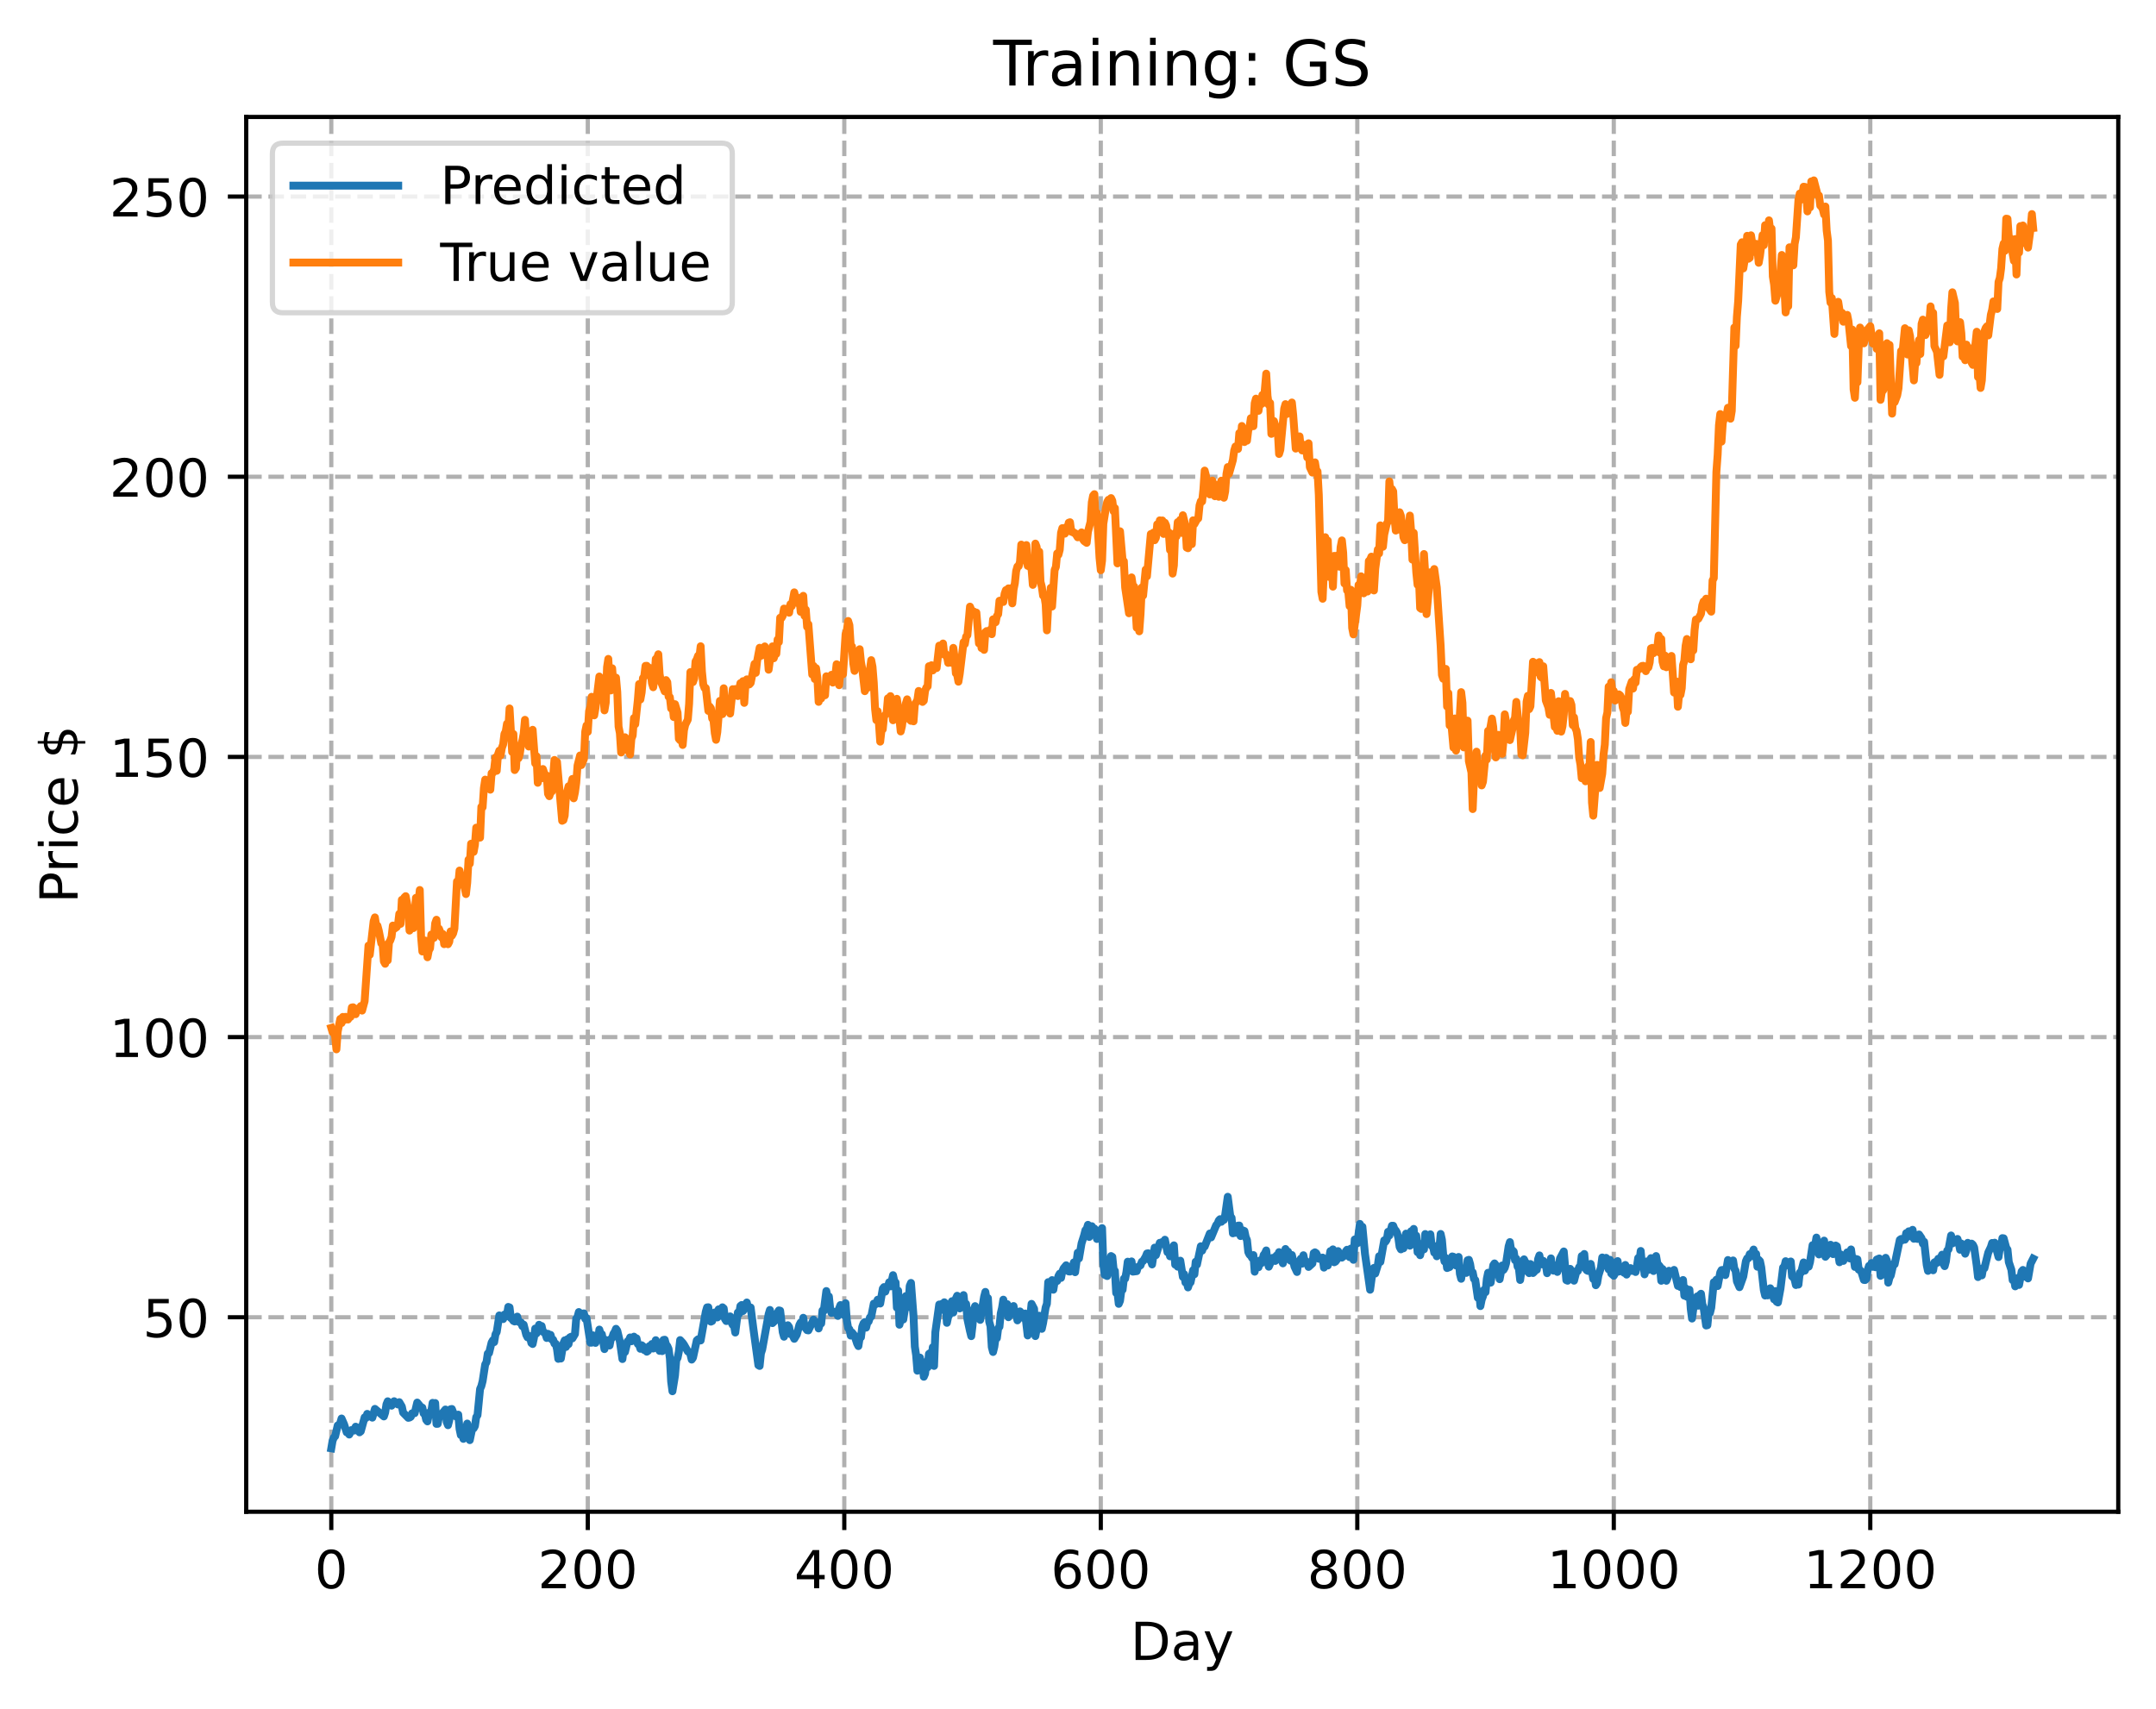 <?xml version="1.0" encoding="utf-8" standalone="no"?>
<!DOCTYPE svg PUBLIC "-//W3C//DTD SVG 1.1//EN"
  "http://www.w3.org/Graphics/SVG/1.1/DTD/svg11.dtd">
<!-- Created with matplotlib (https://matplotlib.org/) -->
<svg height="325.986pt" version="1.1" viewBox="0 0 411.286 325.986" width="411.286pt" xmlns="http://www.w3.org/2000/svg" xmlns:xlink="http://www.w3.org/1999/xlink">
 <defs>
  <style type="text/css">
*{stroke-linecap:butt;stroke-linejoin:round;}
  </style>
 </defs>
 <g id="figure_1">
  <g id="patch_1">
   <path d="M 0 325.986 
L 411.286 325.986 
L 411.286 0 
L 0 0 
z
" style="fill:#ffffff;"/>
  </g>
  <g id="axes_1">
   <g id="patch_2">
    <path d="M 46.966 288.43 
L 404.086 288.43 
L 404.086 22.318 
L 46.966 22.318 
z
" style="fill:#ffffff;"/>
   </g>
   <g id="matplotlib.axis_1">
    <g id="xtick_1">
     <g id="line2d_1">
      <path clip-path="url(#p30f3d93299)" d="M 63.198 288.43 
L 63.198 22.318 
" style="fill:none;stroke:#b0b0b0;stroke-dasharray:2.96,1.28;stroke-dashoffset:0;stroke-width:0.8;"/>
     </g>
     <g id="line2d_2">
      <defs>
       <path d="M 0 0 
L 0 3.5 
" id="m681f3c8995" style="stroke:#000000;stroke-width:0.8;"/>
      </defs>
      <g>
       <use style="stroke:#000000;stroke-width:0.8;" x="63.198" xlink:href="#m681f3c8995" y="288.43"/>
      </g>
     </g>
     <g id="text_1">
      <!-- 0 -->
      <defs>
       <path d="M 31.781 66.406 
Q 24.172 66.406 20.328 58.906 
Q 16.5 51.422 16.5 36.375 
Q 16.5 21.391 20.328 13.891 
Q 24.172 6.391 31.781 6.391 
Q 39.453 6.391 43.281 13.891 
Q 47.125 21.391 47.125 36.375 
Q 47.125 51.422 43.281 58.906 
Q 39.453 66.406 31.781 66.406 
z
M 31.781 74.219 
Q 44.047 74.219 50.516 64.516 
Q 56.984 54.828 56.984 36.375 
Q 56.984 17.969 50.516 8.266 
Q 44.047 -1.422 31.781 -1.422 
Q 19.531 -1.422 13.062 8.266 
Q 6.594 17.969 6.594 36.375 
Q 6.594 54.828 13.062 64.516 
Q 19.531 74.219 31.781 74.219 
z
" id="DejaVuSans-48"/>
      </defs>
      <g transform="translate(60.017 303.029)scale(0.1 -0.1)">
       <use xlink:href="#DejaVuSans-48"/>
      </g>
     </g>
    </g>
    <g id="xtick_2">
     <g id="line2d_3">
      <path clip-path="url(#p30f3d93299)" d="M 112.129 288.43 
L 112.129 22.318 
" style="fill:none;stroke:#b0b0b0;stroke-dasharray:2.96,1.28;stroke-dashoffset:0;stroke-width:0.8;"/>
     </g>
     <g id="line2d_4">
      <g>
       <use style="stroke:#000000;stroke-width:0.8;" x="112.129" xlink:href="#m681f3c8995" y="288.43"/>
      </g>
     </g>
     <g id="text_2">
      <!-- 200 -->
      <defs>
       <path d="M 19.188 8.297 
L 53.609 8.297 
L 53.609 0 
L 7.328 0 
L 7.328 8.297 
Q 12.938 14.109 22.625 23.891 
Q 32.328 33.688 34.812 36.531 
Q 39.547 41.844 41.422 45.531 
Q 43.312 49.219 43.312 52.781 
Q 43.312 58.594 39.234 62.25 
Q 35.156 65.922 28.609 65.922 
Q 23.969 65.922 18.812 64.312 
Q 13.672 62.703 7.812 59.422 
L 7.812 69.391 
Q 13.766 71.781 18.938 73 
Q 24.125 74.219 28.422 74.219 
Q 39.75 74.219 46.484 68.547 
Q 53.219 62.891 53.219 53.422 
Q 53.219 48.922 51.531 44.891 
Q 49.859 40.875 45.406 35.406 
Q 44.188 33.984 37.641 27.219 
Q 31.109 20.453 19.188 8.297 
z
" id="DejaVuSans-50"/>
      </defs>
      <g transform="translate(102.585 303.029)scale(0.1 -0.1)">
       <use xlink:href="#DejaVuSans-50"/>
       <use x="63.623" xlink:href="#DejaVuSans-48"/>
       <use x="127.246" xlink:href="#DejaVuSans-48"/>
      </g>
     </g>
    </g>
    <g id="xtick_3">
     <g id="line2d_5">
      <path clip-path="url(#p30f3d93299)" d="M 161.06 288.43 
L 161.06 22.318 
" style="fill:none;stroke:#b0b0b0;stroke-dasharray:2.96,1.28;stroke-dashoffset:0;stroke-width:0.8;"/>
     </g>
     <g id="line2d_6">
      <g>
       <use style="stroke:#000000;stroke-width:0.8;" x="161.06" xlink:href="#m681f3c8995" y="288.43"/>
      </g>
     </g>
     <g id="text_3">
      <!-- 400 -->
      <defs>
       <path d="M 37.797 64.312 
L 12.891 25.391 
L 37.797 25.391 
z
M 35.203 72.906 
L 47.609 72.906 
L 47.609 25.391 
L 58.016 25.391 
L 58.016 17.188 
L 47.609 17.188 
L 47.609 0 
L 37.797 0 
L 37.797 17.188 
L 4.891 17.188 
L 4.891 26.703 
z
" id="DejaVuSans-52"/>
      </defs>
      <g transform="translate(151.516 303.029)scale(0.1 -0.1)">
       <use xlink:href="#DejaVuSans-52"/>
       <use x="63.623" xlink:href="#DejaVuSans-48"/>
       <use x="127.246" xlink:href="#DejaVuSans-48"/>
      </g>
     </g>
    </g>
    <g id="xtick_4">
     <g id="line2d_7">
      <path clip-path="url(#p30f3d93299)" d="M 209.99 288.43 
L 209.99 22.318 
" style="fill:none;stroke:#b0b0b0;stroke-dasharray:2.96,1.28;stroke-dashoffset:0;stroke-width:0.8;"/>
     </g>
     <g id="line2d_8">
      <g>
       <use style="stroke:#000000;stroke-width:0.8;" x="209.99" xlink:href="#m681f3c8995" y="288.43"/>
      </g>
     </g>
     <g id="text_4">
      <!-- 600 -->
      <defs>
       <path d="M 33.016 40.375 
Q 26.375 40.375 22.484 35.828 
Q 18.609 31.297 18.609 23.391 
Q 18.609 15.531 22.484 10.953 
Q 26.375 6.391 33.016 6.391 
Q 39.656 6.391 43.531 10.953 
Q 47.406 15.531 47.406 23.391 
Q 47.406 31.297 43.531 35.828 
Q 39.656 40.375 33.016 40.375 
z
M 52.594 71.297 
L 52.594 62.312 
Q 48.875 64.062 45.094 64.984 
Q 41.312 65.922 37.594 65.922 
Q 27.828 65.922 22.672 59.328 
Q 17.531 52.734 16.797 39.406 
Q 19.672 43.656 24.016 45.922 
Q 28.375 48.188 33.594 48.188 
Q 44.578 48.188 50.953 41.516 
Q 57.328 34.859 57.328 23.391 
Q 57.328 12.156 50.688 5.359 
Q 44.047 -1.422 33.016 -1.422 
Q 20.359 -1.422 13.672 8.266 
Q 6.984 17.969 6.984 36.375 
Q 6.984 53.656 15.188 63.938 
Q 23.391 74.219 37.203 74.219 
Q 40.922 74.219 44.703 73.484 
Q 48.484 72.75 52.594 71.297 
z
" id="DejaVuSans-54"/>
      </defs>
      <g transform="translate(200.446 303.029)scale(0.1 -0.1)">
       <use xlink:href="#DejaVuSans-54"/>
       <use x="63.623" xlink:href="#DejaVuSans-48"/>
       <use x="127.246" xlink:href="#DejaVuSans-48"/>
      </g>
     </g>
    </g>
    <g id="xtick_5">
     <g id="line2d_9">
      <path clip-path="url(#p30f3d93299)" d="M 258.921 288.43 
L 258.921 22.318 
" style="fill:none;stroke:#b0b0b0;stroke-dasharray:2.96,1.28;stroke-dashoffset:0;stroke-width:0.8;"/>
     </g>
     <g id="line2d_10">
      <g>
       <use style="stroke:#000000;stroke-width:0.8;" x="258.921" xlink:href="#m681f3c8995" y="288.43"/>
      </g>
     </g>
     <g id="text_5">
      <!-- 800 -->
      <defs>
       <path d="M 31.781 34.625 
Q 24.75 34.625 20.719 30.859 
Q 16.703 27.094 16.703 20.516 
Q 16.703 13.922 20.719 10.156 
Q 24.75 6.391 31.781 6.391 
Q 38.812 6.391 42.859 10.172 
Q 46.922 13.969 46.922 20.516 
Q 46.922 27.094 42.891 30.859 
Q 38.875 34.625 31.781 34.625 
z
M 21.922 38.812 
Q 15.578 40.375 12.031 44.719 
Q 8.5 49.078 8.5 55.328 
Q 8.5 64.062 14.719 69.141 
Q 20.953 74.219 31.781 74.219 
Q 42.672 74.219 48.875 69.141 
Q 55.078 64.062 55.078 55.328 
Q 55.078 49.078 51.531 44.719 
Q 48 40.375 41.703 38.812 
Q 48.828 37.156 52.797 32.312 
Q 56.781 27.484 56.781 20.516 
Q 56.781 9.906 50.312 4.234 
Q 43.844 -1.422 31.781 -1.422 
Q 19.734 -1.422 13.25 4.234 
Q 6.781 9.906 6.781 20.516 
Q 6.781 27.484 10.781 32.312 
Q 14.797 37.156 21.922 38.812 
z
M 18.312 54.391 
Q 18.312 48.734 21.844 45.562 
Q 25.391 42.391 31.781 42.391 
Q 38.141 42.391 41.719 45.562 
Q 45.312 48.734 45.312 54.391 
Q 45.312 60.062 41.719 63.234 
Q 38.141 66.406 31.781 66.406 
Q 25.391 66.406 21.844 63.234 
Q 18.312 60.062 18.312 54.391 
z
" id="DejaVuSans-56"/>
      </defs>
      <g transform="translate(249.377 303.029)scale(0.1 -0.1)">
       <use xlink:href="#DejaVuSans-56"/>
       <use x="63.623" xlink:href="#DejaVuSans-48"/>
       <use x="127.246" xlink:href="#DejaVuSans-48"/>
      </g>
     </g>
    </g>
    <g id="xtick_6">
     <g id="line2d_11">
      <path clip-path="url(#p30f3d93299)" d="M 307.851 288.43 
L 307.851 22.318 
" style="fill:none;stroke:#b0b0b0;stroke-dasharray:2.96,1.28;stroke-dashoffset:0;stroke-width:0.8;"/>
     </g>
     <g id="line2d_12">
      <g>
       <use style="stroke:#000000;stroke-width:0.8;" x="307.851" xlink:href="#m681f3c8995" y="288.43"/>
      </g>
     </g>
     <g id="text_6">
      <!-- 1000 -->
      <defs>
       <path d="M 12.406 8.297 
L 28.516 8.297 
L 28.516 63.922 
L 10.984 60.406 
L 10.984 69.391 
L 28.422 72.906 
L 38.281 72.906 
L 38.281 8.297 
L 54.391 8.297 
L 54.391 0 
L 12.406 0 
z
" id="DejaVuSans-49"/>
      </defs>
      <g transform="translate(295.126 303.029)scale(0.1 -0.1)">
       <use xlink:href="#DejaVuSans-49"/>
       <use x="63.623" xlink:href="#DejaVuSans-48"/>
       <use x="127.246" xlink:href="#DejaVuSans-48"/>
       <use x="190.869" xlink:href="#DejaVuSans-48"/>
      </g>
     </g>
    </g>
    <g id="xtick_7">
     <g id="line2d_13">
      <path clip-path="url(#p30f3d93299)" d="M 356.782 288.43 
L 356.782 22.318 
" style="fill:none;stroke:#b0b0b0;stroke-dasharray:2.96,1.28;stroke-dashoffset:0;stroke-width:0.8;"/>
     </g>
     <g id="line2d_14">
      <g>
       <use style="stroke:#000000;stroke-width:0.8;" x="356.782" xlink:href="#m681f3c8995" y="288.43"/>
      </g>
     </g>
     <g id="text_7">
      <!-- 1200 -->
      <g transform="translate(344.057 303.029)scale(0.1 -0.1)">
       <use xlink:href="#DejaVuSans-49"/>
       <use x="63.623" xlink:href="#DejaVuSans-50"/>
       <use x="127.246" xlink:href="#DejaVuSans-48"/>
       <use x="190.869" xlink:href="#DejaVuSans-48"/>
      </g>
     </g>
    </g>
    <g id="text_8">
     <!-- Day -->
     <defs>
      <path d="M 19.672 64.797 
L 19.672 8.109 
L 31.594 8.109 
Q 46.688 8.109 53.688 14.938 
Q 60.688 21.781 60.688 36.531 
Q 60.688 51.172 53.688 57.984 
Q 46.688 64.797 31.594 64.797 
z
M 9.812 72.906 
L 30.078 72.906 
Q 51.266 72.906 61.172 64.094 
Q 71.094 55.281 71.094 36.531 
Q 71.094 17.672 61.125 8.828 
Q 51.172 0 30.078 0 
L 9.812 0 
z
" id="DejaVuSans-68"/>
      <path d="M 34.281 27.484 
Q 23.391 27.484 19.188 25 
Q 14.984 22.516 14.984 16.5 
Q 14.984 11.719 18.141 8.906 
Q 21.297 6.109 26.703 6.109 
Q 34.188 6.109 38.703 11.406 
Q 43.219 16.703 43.219 25.484 
L 43.219 27.484 
z
M 52.203 31.203 
L 52.203 0 
L 43.219 0 
L 43.219 8.297 
Q 40.141 3.328 35.547 0.953 
Q 30.953 -1.422 24.312 -1.422 
Q 15.922 -1.422 10.953 3.297 
Q 6 8.016 6 15.922 
Q 6 25.141 12.172 29.828 
Q 18.359 34.516 30.609 34.516 
L 43.219 34.516 
L 43.219 35.406 
Q 43.219 41.609 39.141 45 
Q 35.062 48.391 27.688 48.391 
Q 23 48.391 18.547 47.266 
Q 14.109 46.141 10.016 43.891 
L 10.016 52.203 
Q 14.938 54.109 19.578 55.047 
Q 24.219 56 28.609 56 
Q 40.484 56 46.344 49.844 
Q 52.203 43.703 52.203 31.203 
z
" id="DejaVuSans-97"/>
      <path d="M 32.172 -5.078 
Q 28.375 -14.844 24.75 -17.812 
Q 21.141 -20.797 15.094 -20.797 
L 7.906 -20.797 
L 7.906 -13.281 
L 13.188 -13.281 
Q 16.891 -13.281 18.938 -11.516 
Q 21 -9.766 23.484 -3.219 
L 25.094 0.875 
L 2.984 54.688 
L 12.5 54.688 
L 29.594 11.922 
L 46.688 54.688 
L 56.203 54.688 
z
" id="DejaVuSans-121"/>
     </defs>
     <g transform="translate(215.652 316.707)scale(0.1 -0.1)">
      <use xlink:href="#DejaVuSans-68"/>
      <use x="77.002" xlink:href="#DejaVuSans-97"/>
      <use x="138.281" xlink:href="#DejaVuSans-121"/>
     </g>
    </g>
   </g>
   <g id="matplotlib.axis_2">
    <g id="ytick_1">
     <g id="line2d_15">
      <path clip-path="url(#p30f3d93299)" d="M 46.966 251.323 
L 404.086 251.323 
" style="fill:none;stroke:#b0b0b0;stroke-dasharray:2.96,1.28;stroke-dashoffset:0;stroke-width:0.8;"/>
     </g>
     <g id="line2d_16">
      <defs>
       <path d="M 0 0 
L -3.5 0 
" id="m78cab4d1df" style="stroke:#000000;stroke-width:0.8;"/>
      </defs>
      <g>
       <use style="stroke:#000000;stroke-width:0.8;" x="46.966" xlink:href="#m78cab4d1df" y="251.323"/>
      </g>
     </g>
     <g id="text_9">
      <!-- 50 -->
      <defs>
       <path d="M 10.797 72.906 
L 49.516 72.906 
L 49.516 64.594 
L 19.828 64.594 
L 19.828 46.734 
Q 21.969 47.469 24.109 47.828 
Q 26.266 48.188 28.422 48.188 
Q 40.625 48.188 47.75 41.5 
Q 54.891 34.812 54.891 23.391 
Q 54.891 11.625 47.562 5.094 
Q 40.234 -1.422 26.906 -1.422 
Q 22.312 -1.422 17.547 -0.641 
Q 12.797 0.141 7.719 1.703 
L 7.719 11.625 
Q 12.109 9.234 16.797 8.062 
Q 21.484 6.891 26.703 6.891 
Q 35.156 6.891 40.078 11.328 
Q 45.016 15.766 45.016 23.391 
Q 45.016 31 40.078 35.438 
Q 35.156 39.891 26.703 39.891 
Q 22.75 39.891 18.812 39.016 
Q 14.891 38.141 10.797 36.281 
z
" id="DejaVuSans-53"/>
      </defs>
      <g transform="translate(27.241 255.122)scale(0.1 -0.1)">
       <use xlink:href="#DejaVuSans-53"/>
       <use x="63.623" xlink:href="#DejaVuSans-48"/>
      </g>
     </g>
    </g>
    <g id="ytick_2">
     <g id="line2d_17">
      <path clip-path="url(#p30f3d93299)" d="M 46.966 197.868 
L 404.086 197.868 
" style="fill:none;stroke:#b0b0b0;stroke-dasharray:2.96,1.28;stroke-dashoffset:0;stroke-width:0.8;"/>
     </g>
     <g id="line2d_18">
      <g>
       <use style="stroke:#000000;stroke-width:0.8;" x="46.966" xlink:href="#m78cab4d1df" y="197.868"/>
      </g>
     </g>
     <g id="text_10">
      <!-- 100 -->
      <g transform="translate(20.878 201.668)scale(0.1 -0.1)">
       <use xlink:href="#DejaVuSans-49"/>
       <use x="63.623" xlink:href="#DejaVuSans-48"/>
       <use x="127.246" xlink:href="#DejaVuSans-48"/>
      </g>
     </g>
    </g>
    <g id="ytick_3">
     <g id="line2d_19">
      <path clip-path="url(#p30f3d93299)" d="M 46.966 144.413 
L 404.086 144.413 
" style="fill:none;stroke:#b0b0b0;stroke-dasharray:2.96,1.28;stroke-dashoffset:0;stroke-width:0.8;"/>
     </g>
     <g id="line2d_20">
      <g>
       <use style="stroke:#000000;stroke-width:0.8;" x="46.966" xlink:href="#m78cab4d1df" y="144.413"/>
      </g>
     </g>
     <g id="text_11">
      <!-- 150 -->
      <g transform="translate(20.878 148.213)scale(0.1 -0.1)">
       <use xlink:href="#DejaVuSans-49"/>
       <use x="63.623" xlink:href="#DejaVuSans-53"/>
       <use x="127.246" xlink:href="#DejaVuSans-48"/>
      </g>
     </g>
    </g>
    <g id="ytick_4">
     <g id="line2d_21">
      <path clip-path="url(#p30f3d93299)" d="M 46.966 90.959 
L 404.086 90.959 
" style="fill:none;stroke:#b0b0b0;stroke-dasharray:2.96,1.28;stroke-dashoffset:0;stroke-width:0.8;"/>
     </g>
     <g id="line2d_22">
      <g>
       <use style="stroke:#000000;stroke-width:0.8;" x="46.966" xlink:href="#m78cab4d1df" y="90.959"/>
      </g>
     </g>
     <g id="text_12">
      <!-- 200 -->
      <g transform="translate(20.878 94.758)scale(0.1 -0.1)">
       <use xlink:href="#DejaVuSans-50"/>
       <use x="63.623" xlink:href="#DejaVuSans-48"/>
       <use x="127.246" xlink:href="#DejaVuSans-48"/>
      </g>
     </g>
    </g>
    <g id="ytick_5">
     <g id="line2d_23">
      <path clip-path="url(#p30f3d93299)" d="M 46.966 37.504 
L 404.086 37.504 
" style="fill:none;stroke:#b0b0b0;stroke-dasharray:2.96,1.28;stroke-dashoffset:0;stroke-width:0.8;"/>
     </g>
     <g id="line2d_24">
      <g>
       <use style="stroke:#000000;stroke-width:0.8;" x="46.966" xlink:href="#m78cab4d1df" y="37.504"/>
      </g>
     </g>
     <g id="text_13">
      <!-- 250 -->
      <g transform="translate(20.878 41.303)scale(0.1 -0.1)">
       <use xlink:href="#DejaVuSans-50"/>
       <use x="63.623" xlink:href="#DejaVuSans-53"/>
       <use x="127.246" xlink:href="#DejaVuSans-48"/>
      </g>
     </g>
    </g>
    <g id="text_14">
     <!-- Price $ -->
     <defs>
      <path d="M 19.672 64.797 
L 19.672 37.406 
L 32.078 37.406 
Q 38.969 37.406 42.719 40.969 
Q 46.484 44.531 46.484 51.125 
Q 46.484 57.672 42.719 61.234 
Q 38.969 64.797 32.078 64.797 
z
M 9.812 72.906 
L 32.078 72.906 
Q 44.344 72.906 50.609 67.359 
Q 56.891 61.812 56.891 51.125 
Q 56.891 40.328 50.609 34.812 
Q 44.344 29.297 32.078 29.297 
L 19.672 29.297 
L 19.672 0 
L 9.812 0 
z
" id="DejaVuSans-80"/>
      <path d="M 41.109 46.297 
Q 39.594 47.172 37.812 47.578 
Q 36.031 48 33.891 48 
Q 26.266 48 22.188 43.047 
Q 18.109 38.094 18.109 28.812 
L 18.109 0 
L 9.078 0 
L 9.078 54.688 
L 18.109 54.688 
L 18.109 46.188 
Q 20.953 51.172 25.484 53.578 
Q 30.031 56 36.531 56 
Q 37.453 56 38.578 55.875 
Q 39.703 55.766 41.062 55.516 
z
" id="DejaVuSans-114"/>
      <path d="M 9.422 54.688 
L 18.406 54.688 
L 18.406 0 
L 9.422 0 
z
M 9.422 75.984 
L 18.406 75.984 
L 18.406 64.594 
L 9.422 64.594 
z
" id="DejaVuSans-105"/>
      <path d="M 48.781 52.594 
L 48.781 44.188 
Q 44.969 46.297 41.141 47.344 
Q 37.312 48.391 33.406 48.391 
Q 24.656 48.391 19.812 42.844 
Q 14.984 37.312 14.984 27.297 
Q 14.984 17.281 19.812 11.734 
Q 24.656 6.203 33.406 6.203 
Q 37.312 6.203 41.141 7.25 
Q 44.969 8.297 48.781 10.406 
L 48.781 2.094 
Q 45.016 0.344 40.984 -0.531 
Q 36.969 -1.422 32.422 -1.422 
Q 20.062 -1.422 12.781 6.344 
Q 5.516 14.109 5.516 27.297 
Q 5.516 40.672 12.859 48.328 
Q 20.219 56 33.016 56 
Q 37.156 56 41.109 55.141 
Q 45.062 54.297 48.781 52.594 
z
" id="DejaVuSans-99"/>
      <path d="M 56.203 29.594 
L 56.203 25.203 
L 14.891 25.203 
Q 15.484 15.922 20.484 11.062 
Q 25.484 6.203 34.422 6.203 
Q 39.594 6.203 44.453 7.469 
Q 49.312 8.734 54.109 11.281 
L 54.109 2.781 
Q 49.266 0.734 44.188 -0.344 
Q 39.109 -1.422 33.891 -1.422 
Q 20.797 -1.422 13.156 6.188 
Q 5.516 13.812 5.516 26.812 
Q 5.516 40.234 12.766 48.109 
Q 20.016 56 32.328 56 
Q 43.359 56 49.781 48.891 
Q 56.203 41.797 56.203 29.594 
z
M 47.219 32.234 
Q 47.125 39.594 43.094 43.984 
Q 39.062 48.391 32.422 48.391 
Q 24.906 48.391 20.391 44.141 
Q 15.875 39.891 15.188 32.172 
z
" id="DejaVuSans-101"/>
      <path id="DejaVuSans-32"/>
      <path d="M 33.797 -14.703 
L 28.906 -14.703 
L 28.859 0 
Q 23.734 0.094 18.609 1.188 
Q 13.484 2.297 8.297 4.5 
L 8.297 13.281 
Q 13.281 10.156 18.375 8.562 
Q 23.484 6.984 28.906 6.938 
L 28.906 29.203 
Q 18.109 30.953 13.203 35.156 
Q 8.297 39.359 8.297 46.688 
Q 8.297 54.641 13.625 59.219 
Q 18.953 63.812 28.906 64.5 
L 28.906 75.984 
L 33.797 75.984 
L 33.797 64.656 
Q 38.328 64.453 42.578 63.688 
Q 46.828 62.938 50.875 61.625 
L 50.875 53.078 
Q 46.828 55.125 42.547 56.25 
Q 38.281 57.375 33.797 57.562 
L 33.797 36.719 
Q 44.875 35.016 50.094 30.609 
Q 55.328 26.219 55.328 18.609 
Q 55.328 10.359 49.781 5.594 
Q 44.234 0.828 33.797 0.094 
z
M 28.906 37.594 
L 28.906 57.625 
Q 23.25 56.984 20.266 54.391 
Q 17.281 51.812 17.281 47.516 
Q 17.281 43.312 20.031 40.969 
Q 22.797 38.625 28.906 37.594 
z
M 33.797 28.219 
L 33.797 7.078 
Q 39.984 7.906 43.141 10.594 
Q 46.297 13.281 46.297 17.672 
Q 46.297 21.969 43.281 24.5 
Q 40.281 27.047 33.797 28.219 
z
" id="DejaVuSans-36"/>
     </defs>
     <g transform="translate(14.798 172.342)rotate(-90)scale(0.1 -0.1)">
      <use xlink:href="#DejaVuSans-80"/>
      <use x="58.553" xlink:href="#DejaVuSans-114"/>
      <use x="99.666" xlink:href="#DejaVuSans-105"/>
      <use x="127.449" xlink:href="#DejaVuSans-99"/>
      <use x="182.43" xlink:href="#DejaVuSans-101"/>
      <use x="243.953" xlink:href="#DejaVuSans-32"/>
      <use x="275.74" xlink:href="#DejaVuSans-36"/>
     </g>
    </g>
   </g>
   <g id="line2d_25">
    <path clip-path="url(#p30f3d93299)" d="M 63.198 276.334 
L 63.443 274.898 
L 63.688 274.266 
L 63.932 274.038 
L 64.422 271.966 
L 64.666 271.869 
L 64.911 271.478 
L 65.156 270.641 
L 65.645 271.764 
L 66.134 273.286 
L 66.379 273.129 
L 66.623 273.705 
L 67.113 272.821 
L 67.602 272.942 
L 67.847 272.202 
L 68.336 272.474 
L 68.581 273.282 
L 68.825 273.086 
L 69.559 270.421 
L 69.804 270.555 
L 70.049 269.755 
L 70.293 270.128 
L 70.538 270.154 
L 71.027 270.482 
L 71.517 268.806 
L 73.229 270.25 
L 73.474 269.516 
L 73.718 267.941 
L 73.963 267.356 
L 74.452 267.834 
L 74.697 268.197 
L 75.186 267.345 
L 75.431 267.698 
L 75.92 267.968 
L 76.165 267.525 
L 76.654 268.363 
L 76.899 269.516 
L 77.878 270.515 
L 78.122 270.473 
L 78.367 270.31 
L 78.611 269.65 
L 79.101 269.631 
L 79.59 267.598 
L 80.324 268.494 
L 80.569 268.564 
L 80.813 269.674 
L 81.058 269.829 
L 81.303 270.893 
L 81.547 271.194 
L 81.792 269.972 
L 82.037 269.375 
L 82.281 269.246 
L 82.526 267.655 
L 82.771 267.976 
L 83.015 267.688 
L 83.26 271.672 
L 83.505 271.656 
L 83.749 270.278 
L 83.994 269.895 
L 84.239 269.815 
L 84.972 268.923 
L 85.217 271.32 
L 85.462 271.923 
L 85.706 270.98 
L 85.951 268.872 
L 86.196 268.822 
L 86.685 270.079 
L 87.174 270.367 
L 87.419 269.906 
L 87.664 272.634 
L 87.908 273.807 
L 88.153 272.413 
L 88.398 274.527 
L 89.132 271.603 
L 89.376 273.862 
L 89.621 274.769 
L 90.11 272.415 
L 90.355 272.523 
L 90.599 272.079 
L 90.844 270.391 
L 91.089 270.008 
L 91.578 265.019 
L 91.823 264.46 
L 92.067 263.513 
L 92.557 260.321 
L 92.801 259.911 
L 93.046 258.252 
L 93.291 258.162 
L 93.78 256.147 
L 94.025 255.722 
L 94.269 256.073 
L 94.514 254.591 
L 94.759 254.142 
L 95.248 250.971 
L 95.493 251.118 
L 95.982 251.675 
L 96.227 250.809 
L 96.471 251.185 
L 96.716 250.83 
L 96.96 249.349 
L 97.205 249.444 
L 97.45 251.471 
L 97.694 251.652 
L 97.939 252.02 
L 98.184 252.134 
L 98.673 251.2 
L 98.918 252.174 
L 99.162 252.315 
L 99.407 252.327 
L 99.652 253.032 
L 99.896 252.732 
L 100.386 254.67 
L 100.63 255.157 
L 100.875 254.873 
L 101.12 255.192 
L 101.364 256.239 
L 101.609 256.429 
L 101.854 255.279 
L 102.098 253.481 
L 102.343 254.423 
L 102.832 252.755 
L 103.077 252.998 
L 103.321 252.991 
L 103.566 254.101 
L 103.811 254.193 
L 104.055 254.516 
L 104.3 255.284 
L 104.545 254.484 
L 104.789 254.815 
L 105.034 254.687 
L 105.279 255.575 
L 105.523 255.617 
L 105.768 256.354 
L 106.013 256.377 
L 106.257 257.409 
L 106.502 259.264 
L 106.747 259.078 
L 106.991 259.205 
L 107.481 256.293 
L 107.725 255.728 
L 107.97 256.989 
L 108.215 255.527 
L 108.459 256.458 
L 108.704 255.17 
L 108.948 255.037 
L 109.193 255.356 
L 109.682 254.531 
L 109.927 251.53 
L 110.172 251.264 
L 110.416 250.329 
L 110.661 250.887 
L 110.906 250.596 
L 111.15 250.828 
L 111.395 250.585 
L 111.64 251.63 
L 111.884 251.458 
L 112.618 256.181 
L 112.863 256.175 
L 113.108 254.764 
L 113.352 256.073 
L 113.597 256.219 
L 113.842 255.589 
L 114.086 255.645 
L 114.331 253.674 
L 114.575 254.491 
L 114.82 254.565 
L 115.309 257.402 
L 115.554 255.647 
L 115.799 256.444 
L 116.043 256.047 
L 116.288 256.717 
L 116.533 255.466 
L 116.777 255.267 
L 117.022 254.479 
L 117.267 254.118 
L 117.511 253.526 
L 117.756 253.884 
L 118.245 255.922 
L 118.735 259.302 
L 118.979 257.293 
L 119.224 257.962 
L 119.713 255.916 
L 119.958 255.808 
L 120.203 255.177 
L 120.447 255.906 
L 120.692 255.814 
L 120.936 255.025 
L 121.181 255.296 
L 121.426 255.344 
L 121.67 256.423 
L 121.915 256.562 
L 122.16 257.344 
L 122.404 256.662 
L 122.649 256.849 
L 122.894 257.581 
L 123.138 257.533 
L 123.383 257.899 
L 123.628 257.728 
L 123.872 256.825 
L 124.117 257.05 
L 124.362 256.427 
L 124.606 257.294 
L 125.096 255.695 
L 125.585 257.318 
L 125.83 257.745 
L 126.074 257.678 
L 126.319 257.789 
L 126.563 255.654 
L 126.808 255.611 
L 127.053 256.527 
L 127.297 256.807 
L 127.542 257.374 
L 127.787 259.167 
L 128.031 263.591 
L 128.276 265.445 
L 128.765 262.448 
L 129.01 259.466 
L 129.255 259.089 
L 129.499 257.894 
L 129.744 255.676 
L 130.233 256.206 
L 130.478 256.555 
L 130.967 257.415 
L 131.212 257.854 
L 131.457 257.961 
L 131.701 258.376 
L 131.946 259.406 
L 132.191 259.065 
L 132.924 255.736 
L 133.169 255.524 
L 133.658 255.755 
L 134.637 250.272 
L 134.882 249.442 
L 135.126 249.417 
L 135.371 251.978 
L 135.616 252.163 
L 135.86 252.045 
L 136.105 250.739 
L 136.35 250.404 
L 136.594 251.305 
L 136.839 251.366 
L 137.084 249.814 
L 137.328 251.063 
L 137.818 249.424 
L 138.062 249.639 
L 138.307 251.679 
L 138.551 252.052 
L 138.796 251.359 
L 139.041 251.566 
L 139.285 251.159 
L 139.53 252.318 
L 139.775 252.784 
L 140.019 252.843 
L 140.264 254.245 
L 140.753 250.411 
L 140.998 250.661 
L 141.243 249.167 
L 141.487 248.983 
L 141.732 250.141 
L 141.977 249.781 
L 142.221 248.891 
L 142.466 248.504 
L 142.711 249.499 
L 142.955 249.542 
L 143.2 249.459 
L 143.689 253.289 
L 144.668 260.469 
L 144.912 260.616 
L 145.157 258.227 
L 145.402 257.47 
L 146.625 250.746 
L 146.87 249.926 
L 147.359 252.444 
L 147.848 251.968 
L 148.093 250.837 
L 148.582 250.013 
L 148.827 250.07 
L 149.316 254.161 
L 149.561 255.04 
L 150.295 252.846 
L 150.539 253.202 
L 150.784 254.537 
L 151.029 254.388 
L 151.518 255.44 
L 152.007 254.626 
L 152.497 252.774 
L 152.741 252.321 
L 152.986 252.912 
L 153.231 251.424 
L 153.475 253.115 
L 153.965 253.79 
L 154.209 253.835 
L 154.943 252.312 
L 155.188 251.769 
L 155.433 252.478 
L 155.677 252.301 
L 155.922 252.299 
L 156.166 253.463 
L 156.411 252.541 
L 156.656 252.518 
L 156.9 250.034 
L 157.145 250.119 
L 157.634 246.319 
L 157.879 247.64 
L 158.124 247.351 
L 158.368 249.685 
L 158.613 250.501 
L 158.858 250.314 
L 159.102 250.271 
L 159.347 250.529 
L 159.592 250.205 
L 159.836 251.072 
L 160.081 249.626 
L 160.326 248.997 
L 160.57 249.361 
L 161.06 250.958 
L 161.304 248.643 
L 161.549 251.962 
L 161.794 253.386 
L 162.038 253.61 
L 162.283 254.824 
L 162.527 254.222 
L 163.017 254.849 
L 163.506 256.348 
L 163.751 256.826 
L 163.995 255.262 
L 164.24 255.147 
L 164.485 253.142 
L 164.729 252.481 
L 164.974 252.237 
L 165.219 253.309 
L 165.463 252.326 
L 165.708 252.13 
L 165.953 251.354 
L 166.197 251.205 
L 166.687 248.714 
L 166.931 248.891 
L 167.176 248.781 
L 167.421 247.976 
L 167.91 248.709 
L 168.399 245.874 
L 168.644 245.563 
L 168.888 246.437 
L 169.133 245.549 
L 169.378 245.427 
L 169.622 244.645 
L 169.867 245.436 
L 170.356 243.29 
L 170.601 244.423 
L 170.846 244.684 
L 171.09 249.497 
L 171.335 246.251 
L 171.58 252.754 
L 172.069 250.822 
L 172.314 251.756 
L 172.558 250.195 
L 172.803 247.278 
L 173.292 249.377 
L 173.537 245.353 
L 173.782 244.772 
L 174.271 251.178 
L 174.515 256.923 
L 174.76 258.539 
L 175.005 261.527 
L 175.249 259.228 
L 175.494 259.02 
L 175.739 261.311 
L 175.983 260.283 
L 176.228 262.679 
L 176.473 262.114 
L 176.717 259.8 
L 176.962 260.888 
L 177.207 258.31 
L 177.451 258.14 
L 177.696 259.092 
L 177.941 257.042 
L 178.185 260.613 
L 178.43 254.152 
L 179.164 248.892 
L 179.409 249.957 
L 179.653 248.781 
L 179.898 248.898 
L 180.142 248.466 
L 180.387 248.781 
L 180.632 252.392 
L 180.876 251.251 
L 181.121 250.837 
L 181.366 248.742 
L 181.61 248.256 
L 181.855 250.434 
L 182.1 248.296 
L 182.589 247.221 
L 182.834 247.526 
L 183.078 249.642 
L 183.568 248.25 
L 183.812 247.095 
L 184.057 249.462 
L 184.302 248.778 
L 184.546 251.676 
L 185.036 253.955 
L 185.28 254.934 
L 185.525 252.881 
L 185.77 249.802 
L 186.014 249.2 
L 186.993 251.831 
L 187.727 247.414 
L 187.971 246.483 
L 188.216 248.018 
L 188.461 247.669 
L 188.705 252.175 
L 188.95 253.042 
L 189.195 257.015 
L 189.439 257.953 
L 189.684 256.957 
L 189.929 255.195 
L 190.173 255.311 
L 190.418 253.422 
L 190.663 253.14 
L 190.907 250.581 
L 191.152 249.548 
L 191.397 247.965 
L 191.641 249.378 
L 191.886 248.795 
L 192.13 248.815 
L 192.375 251.32 
L 192.62 249.333 
L 192.864 250.779 
L 193.354 249.182 
L 193.598 250.734 
L 193.843 250.729 
L 194.088 251.925 
L 194.577 250.21 
L 194.822 250.489 
L 195.066 251.419 
L 195.311 250.702 
L 195.556 250.609 
L 196.045 254.801 
L 196.29 251.64 
L 196.534 251.263 
L 196.779 248.77 
L 197.268 249.703 
L 197.513 254.921 
L 198.247 251.027 
L 198.736 253.537 
L 198.981 252.437 
L 199.47 249.458 
L 199.715 248.747 
L 199.959 244.622 
L 200.204 245.908 
L 200.449 245.25 
L 200.693 244.234 
L 200.938 246.073 
L 201.183 244.601 
L 201.427 244.328 
L 201.672 244.408 
L 201.917 243.436 
L 202.161 243.004 
L 202.406 243.822 
L 202.651 242.59 
L 202.895 242.002 
L 203.385 241.406 
L 203.629 242.359 
L 203.874 242.585 
L 204.118 242.608 
L 204.363 241.99 
L 204.608 241.734 
L 204.852 240.855 
L 205.097 242.731 
L 205.586 239.009 
L 205.831 240.105 
L 206.32 237.236 
L 206.81 235.686 
L 207.054 234.718 
L 207.299 234.473 
L 207.544 233.688 
L 207.788 236.007 
L 208.033 234.553 
L 208.278 233.95 
L 208.522 234.952 
L 208.767 234.395 
L 209.012 234.765 
L 209.256 236.394 
L 209.501 234.802 
L 209.746 234.878 
L 209.99 235.095 
L 210.235 234.318 
L 210.479 241.204 
L 210.724 243.226 
L 211.213 243.464 
L 211.947 239.644 
L 212.192 239.802 
L 212.437 242.204 
L 212.681 242.475 
L 212.926 246.693 
L 213.171 246.579 
L 213.415 248.771 
L 213.66 248.187 
L 213.905 246.259 
L 214.149 246.086 
L 214.394 243.959 
L 214.639 243.963 
L 214.883 242.677 
L 215.128 240.721 
L 215.373 241.014 
L 215.862 240.667 
L 216.106 242.62 
L 216.84 242.531 
L 217.085 241.712 
L 217.574 241.42 
L 217.819 240.729 
L 218.064 240.597 
L 218.553 239.774 
L 218.798 239.156 
L 219.042 239.109 
L 219.287 240.37 
L 219.532 240.479 
L 219.776 241.251 
L 220.266 238.04 
L 220.51 239.479 
L 221.244 237.118 
L 221.489 237.348 
L 221.734 236.956 
L 221.978 237.266 
L 222.223 236.531 
L 222.712 238.924 
L 222.957 238.494 
L 223.201 239.7 
L 223.446 238.429 
L 223.691 238.303 
L 223.935 237.606 
L 224.18 241.29 
L 224.425 241.377 
L 224.669 241.679 
L 225.159 240.528 
L 225.648 243.631 
L 225.893 243.103 
L 226.137 244.695 
L 226.382 244.6 
L 226.627 245.636 
L 226.871 244.886 
L 227.116 244.676 
L 227.605 242.335 
L 227.85 243.126 
L 228.094 240.728 
L 228.339 241.281 
L 229.073 237.775 
L 229.318 238.627 
L 229.562 237.915 
L 229.807 237.841 
L 230.786 235.344 
L 231.03 236.098 
L 232.009 233.737 
L 232.254 233.483 
L 232.498 232.857 
L 232.743 232.61 
L 232.988 233.117 
L 233.232 232.703 
L 233.477 232.757 
L 233.722 231.793 
L 234.211 228.335 
L 234.7 232.069 
L 234.945 232.347 
L 235.189 235.314 
L 235.434 234.94 
L 235.679 235.223 
L 235.923 234.867 
L 236.168 233.843 
L 236.413 233.826 
L 236.657 235.836 
L 236.902 234.672 
L 237.391 234.868 
L 237.636 236.016 
L 237.881 236.598 
L 238.125 238.892 
L 238.37 239.387 
L 238.615 239.595 
L 238.859 240.02 
L 239.104 239.461 
L 239.349 242.634 
L 239.593 240.591 
L 240.082 241.789 
L 240.327 240.498 
L 240.572 241.055 
L 240.816 240.425 
L 241.061 239.435 
L 241.306 239.124 
L 241.55 238.575 
L 241.795 240.755 
L 242.04 241.681 
L 242.774 239.998 
L 243.018 240.079 
L 243.263 240.581 
L 243.508 239.557 
L 243.752 239.483 
L 243.997 238.892 
L 244.486 240.484 
L 244.731 241.041 
L 245.22 238.299 
L 245.465 240.208 
L 245.709 238.8 
L 246.199 240.536 
L 246.443 239.446 
L 246.933 241.653 
L 247.422 242.691 
L 247.667 240.79 
L 247.911 240.616 
L 248.156 240.143 
L 248.401 241.098 
L 248.645 239.489 
L 248.89 240.811 
L 249.135 240.614 
L 249.379 241.045 
L 249.624 241.724 
L 250.358 241.056 
L 250.603 239.088 
L 250.847 238.934 
L 251.092 239.107 
L 251.581 240.165 
L 251.826 240.032 
L 252.07 240.314 
L 252.315 239.941 
L 252.56 241.855 
L 252.804 241.143 
L 253.049 240.796 
L 253.294 241.455 
L 253.783 238.705 
L 254.028 239.127 
L 254.272 238.37 
L 254.517 240.836 
L 254.762 240.706 
L 255.006 240.377 
L 255.251 238.701 
L 255.74 239.772 
L 255.985 239.948 
L 256.23 239.701 
L 256.474 239.613 
L 256.719 238.748 
L 256.964 238.443 
L 257.453 239.853 
L 257.697 238.22 
L 258.187 240.37 
L 258.431 236.479 
L 258.676 236.455 
L 258.921 237.219 
L 259.41 233.512 
L 259.655 235.409 
L 259.899 234.056 
L 260.389 239.225 
L 261.367 246.076 
L 261.857 242.483 
L 262.101 241.905 
L 262.346 242.983 
L 262.835 241.401 
L 263.08 239.679 
L 263.325 240.769 
L 264.058 236.643 
L 264.303 236.911 
L 264.548 236.522 
L 264.792 235.015 
L 265.037 235.731 
L 265.526 233.862 
L 265.771 233.865 
L 266.016 234.513 
L 266.26 234.769 
L 266.505 235.202 
L 266.75 236.194 
L 266.994 237.91 
L 267.239 238.373 
L 267.484 237.753 
L 267.728 238.175 
L 267.973 236.256 
L 268.218 235.367 
L 268.462 235.531 
L 268.707 237.029 
L 268.952 237.674 
L 269.196 234.906 
L 269.441 235.312 
L 269.685 234.467 
L 269.93 237.489 
L 270.175 235.768 
L 270.419 238.921 
L 270.664 238.151 
L 270.909 239.491 
L 271.398 237.25 
L 271.643 238.368 
L 271.887 235.445 
L 272.132 236.596 
L 272.377 236.7 
L 272.621 235.655 
L 272.866 235.498 
L 273.111 237.719 
L 273.355 237.7 
L 273.6 238.992 
L 273.845 238.421 
L 274.089 239.693 
L 274.334 237.604 
L 274.579 238.175 
L 274.823 235.428 
L 275.068 236.545 
L 275.313 239.377 
L 275.557 240.676 
L 275.802 240.017 
L 276.046 241.936 
L 276.536 241.747 
L 276.78 241.095 
L 277.025 239.721 
L 277.27 239.784 
L 277.514 240.433 
L 277.759 241.453 
L 278.248 239.816 
L 278.493 243.049 
L 278.738 243.989 
L 278.982 242.299 
L 279.227 242.329 
L 279.472 242.031 
L 279.716 242.863 
L 279.961 240.448 
L 280.206 240.365 
L 280.45 241.198 
L 280.695 242.779 
L 280.94 242.764 
L 281.184 244.013 
L 281.429 244.228 
L 281.918 247.617 
L 282.163 246.401 
L 282.407 249.198 
L 282.652 247.975 
L 282.897 247.327 
L 283.141 246.068 
L 283.386 246.545 
L 283.631 243.99 
L 283.875 242.829 
L 284.365 244.726 
L 284.854 241.411 
L 285.099 241.052 
L 285.343 241.38 
L 285.588 242.774 
L 285.833 242.753 
L 286.077 244.067 
L 286.567 241.44 
L 286.811 242.291 
L 287.056 241.878 
L 287.301 241.039 
L 287.79 237.793 
L 288.034 236.981 
L 288.279 238.611 
L 288.524 238.555 
L 288.768 238.8 
L 289.013 240.441 
L 289.258 240.161 
L 289.502 241.661 
L 289.747 242.028 
L 289.992 244.215 
L 290.236 242.414 
L 290.726 240.272 
L 290.97 240.808 
L 291.215 241.023 
L 291.46 242.646 
L 291.704 242.915 
L 291.949 241.167 
L 292.194 241.674 
L 292.438 242.888 
L 292.683 242.658 
L 292.928 241.861 
L 293.172 242.265 
L 293.417 240.216 
L 293.661 239.52 
L 293.906 240.866 
L 294.151 241.236 
L 294.395 240.557 
L 294.64 241.367 
L 294.885 241.305 
L 295.129 242.922 
L 295.374 241.09 
L 295.619 241.739 
L 295.863 240.088 
L 296.108 242.284 
L 296.353 242.437 
L 296.597 241.672 
L 296.842 241.435 
L 297.087 242.679 
L 297.331 241.888 
L 297.576 240.142 
L 298.31 238.771 
L 298.799 244.253 
L 299.044 244.357 
L 299.289 243.564 
L 299.533 242.088 
L 299.778 243.53 
L 300.267 244.353 
L 300.756 242.468 
L 301.001 242.507 
L 301.246 241.758 
L 301.49 241.679 
L 301.735 239.64 
L 301.98 240.907 
L 302.224 239.253 
L 302.469 242.044 
L 302.714 242.381 
L 302.958 242.494 
L 303.448 241.147 
L 303.937 244.03 
L 304.182 243.439 
L 304.426 245.213 
L 304.671 244.833 
L 304.916 243.372 
L 305.405 241.823 
L 305.649 239.92 
L 305.894 240.102 
L 306.139 240.569 
L 306.383 239.988 
L 306.873 242.19 
L 307.117 240.36 
L 307.362 242.97 
L 307.851 243.407 
L 308.096 242.986 
L 308.341 240.793 
L 308.585 240.607 
L 308.83 242.606 
L 309.075 241.899 
L 309.319 242.109 
L 309.564 241.762 
L 309.809 242.84 
L 310.053 241.347 
L 310.298 243.19 
L 310.787 241.969 
L 311.032 241.942 
L 311.277 242.488 
L 311.521 242.208 
L 311.766 242.221 
L 312.01 242.694 
L 312.255 241.702 
L 312.5 240.019 
L 312.744 240.603 
L 312.989 238.673 
L 313.234 241.375 
L 313.478 240.985 
L 313.723 243.144 
L 314.212 240.654 
L 314.457 242.296 
L 314.946 240.041 
L 315.191 240.883 
L 315.436 242.508 
L 315.68 241.394 
L 315.925 239.646 
L 316.17 241.07 
L 316.659 241.638 
L 316.904 244.369 
L 317.148 242.105 
L 317.393 243.324 
L 317.637 242.704 
L 317.882 244.369 
L 318.127 243.804 
L 318.371 242.454 
L 318.616 242.906 
L 319.105 242.811 
L 319.35 242.288 
L 320.084 245.351 
L 320.329 244.571 
L 320.573 245.567 
L 320.818 244.445 
L 321.063 244.216 
L 321.307 247.208 
L 321.552 245.789 
L 321.797 247.412 
L 322.041 246.95 
L 322.286 246.073 
L 322.531 249.703 
L 322.775 251.576 
L 323.02 249.77 
L 323.265 248.991 
L 323.509 249.19 
L 323.754 247.35 
L 323.998 249.119 
L 324.243 247.078 
L 324.488 246.836 
L 324.732 248.827 
L 324.977 249.45 
L 325.466 252.9 
L 325.711 252.845 
L 325.956 250.425 
L 326.2 250.498 
L 326.445 249.499 
L 326.934 244.636 
L 327.179 244.973 
L 327.424 244.156 
L 327.668 245.375 
L 328.158 242.777 
L 328.402 242.328 
L 328.647 242.292 
L 329.136 243.278 
L 329.625 240.403 
L 329.87 241.075 
L 330.359 241.431 
L 330.604 240.482 
L 330.849 242.059 
L 331.093 242.459 
L 331.338 244.474 
L 331.827 245.592 
L 332.561 243.541 
L 333.051 240.632 
L 333.295 240.085 
L 333.54 240.059 
L 333.785 239.277 
L 334.029 239.564 
L 334.519 238.401 
L 334.763 239.816 
L 335.008 239.234 
L 335.252 241.689 
L 335.497 240.36 
L 335.742 240.625 
L 335.986 241.798 
L 336.476 246.158 
L 336.72 247.183 
L 336.965 247.045 
L 337.21 247.154 
L 337.454 246.075 
L 337.699 245.79 
L 337.944 246.392 
L 338.433 247.905 
L 338.678 246.324 
L 338.922 248.366 
L 339.167 248.502 
L 339.656 245.828 
L 340.146 241.836 
L 340.39 241.655 
L 340.635 240.627 
L 340.88 241.084 
L 341.124 241.157 
L 341.369 241.424 
L 341.613 240.68 
L 341.858 243.537 
L 342.103 243.72 
L 342.347 244.133 
L 342.592 245.176 
L 342.837 244.749 
L 343.081 245.089 
L 343.326 242.832 
L 343.571 242.813 
L 344.06 240.863 
L 344.305 242.435 
L 344.794 241.346 
L 345.039 241.674 
L 345.283 240.787 
L 345.773 237.564 
L 346.017 237.986 
L 346.262 237.59 
L 346.507 236.12 
L 346.751 238.259 
L 346.996 239.347 
L 347.24 237.486 
L 347.485 238.025 
L 347.73 238.276 
L 347.974 236.699 
L 348.219 239.785 
L 348.464 239.496 
L 348.708 238.53 
L 348.953 238.333 
L 349.198 237.488 
L 349.442 238.9 
L 349.687 239.281 
L 349.932 237.932 
L 350.176 237.638 
L 350.421 237.783 
L 350.91 240.835 
L 351.155 239.341 
L 351.644 240.573 
L 351.889 239.883 
L 352.134 239.796 
L 352.378 238.943 
L 352.623 239.399 
L 352.868 240.109 
L 353.112 238.385 
L 353.357 240.171 
L 353.601 240.035 
L 353.846 241.727 
L 354.091 240.212 
L 354.335 240.283 
L 354.58 242.251 
L 354.825 242.317 
L 355.069 242.642 
L 355.559 244.205 
L 355.803 244.225 
L 356.048 243.981 
L 356.293 242.276 
L 356.537 241.522 
L 356.782 241.705 
L 357.027 240.976 
L 357.271 241.709 
L 357.516 241.309 
L 357.761 241.779 
L 358.005 240.32 
L 358.495 240.105 
L 358.739 243.423 
L 358.984 243.24 
L 359.228 242.611 
L 359.473 241.624 
L 359.718 239.983 
L 359.962 240.539 
L 360.207 244.726 
L 360.452 243.754 
L 360.696 243.363 
L 361.186 241.157 
L 361.43 241.222 
L 362.409 236.564 
L 362.654 236.388 
L 362.898 236.626 
L 363.143 236.298 
L 363.388 236.522 
L 363.632 235.274 
L 363.877 236.002 
L 364.122 234.928 
L 364.366 234.952 
L 364.611 235.443 
L 364.856 234.641 
L 365.1 236.353 
L 365.345 236.284 
L 365.834 236.386 
L 366.079 235.529 
L 366.568 236.246 
L 366.813 237.289 
L 367.057 236.92 
L 367.547 241.349 
L 367.791 242.478 
L 368.036 241.802 
L 368.281 241.459 
L 368.77 242.367 
L 369.015 240.853 
L 369.259 240.735 
L 369.504 240.957 
L 369.749 240.164 
L 369.993 240.432 
L 370.483 239.385 
L 370.727 241.14 
L 370.972 241.578 
L 371.216 240.654 
L 371.461 238.594 
L 371.706 238.373 
L 372.195 235.721 
L 372.44 237.235 
L 372.684 237.09 
L 372.929 236.621 
L 373.174 237.04 
L 373.418 236.382 
L 373.663 237.166 
L 373.908 238.452 
L 374.152 237.255 
L 374.397 238.002 
L 374.642 238.327 
L 374.886 239.201 
L 375.131 238.513 
L 375.376 237.122 
L 375.865 237.687 
L 376.11 237.274 
L 376.354 237.483 
L 376.599 237.998 
L 377.088 241.491 
L 377.333 243.66 
L 377.577 242.489 
L 378.067 243.336 
L 378.311 241.931 
L 378.556 241.983 
L 379.045 239.954 
L 379.29 238.971 
L 379.779 237.939 
L 380.024 237.149 
L 380.269 237.228 
L 380.513 237.098 
L 381.247 239.84 
L 381.492 238.163 
L 381.737 238.005 
L 381.981 236.226 
L 382.226 236.264 
L 382.715 238.07 
L 382.96 238.413 
L 383.204 240.791 
L 383.694 242.249 
L 383.938 244.24 
L 384.183 243.897 
L 384.428 245.431 
L 384.672 245.163 
L 384.917 243.844 
L 385.162 245.155 
L 385.651 242.582 
L 385.896 242.298 
L 386.385 243.601 
L 386.63 242.88 
L 386.874 243.917 
L 387.364 241.103 
L 387.853 240.149 
L 387.853 240.149 
" style="fill:none;stroke:#1f77b4;stroke-linecap:square;stroke-width:1.5;"/>
   </g>
   <g id="line2d_26">
    <path clip-path="url(#p30f3d93299)" d="M 63.198 196.115 
L 63.443 196.927 
L 63.688 196.906 
L 63.932 197.772 
L 64.177 200.21 
L 64.422 196.821 
L 64.911 194.404 
L 65.156 195.196 
L 65.4 194.02 
L 65.645 194.64 
L 65.89 194.009 
L 66.134 194.383 
L 66.379 194.522 
L 66.623 194.137 
L 66.868 194.02 
L 67.113 192.223 
L 67.357 192.181 
L 67.847 193.506 
L 68.091 192.566 
L 68.336 192.395 
L 68.581 192.491 
L 68.825 191.956 
L 69.07 192.822 
L 69.559 191.015 
L 70.293 180.41 
L 70.538 182.174 
L 71.272 175.77 
L 71.517 175.032 
L 71.761 176.593 
L 72.006 176.615 
L 72.251 177.534 
L 72.74 179.993 
L 72.984 180.121 
L 73.229 183.435 
L 73.474 183.885 
L 73.718 181.586 
L 73.963 183.243 
L 74.208 179.843 
L 74.452 179.426 
L 74.697 178.721 
L 74.942 176.593 
L 75.186 177.224 
L 75.676 176.882 
L 75.92 176.401 
L 76.165 174.359 
L 76.41 176.273 
L 76.654 171.675 
L 76.899 173.044 
L 77.144 171.226 
L 77.388 170.981 
L 77.878 173.525 
L 78.122 177.555 
L 78.367 176.732 
L 78.611 176.786 
L 78.856 177.085 
L 79.345 171.301 
L 79.59 173.012 
L 79.835 172.124 
L 80.079 169.805 
L 80.324 178.646 
L 80.569 181.543 
L 81.058 179.437 
L 81.303 180.26 
L 81.547 182.644 
L 81.792 181.361 
L 82.037 180.934 
L 82.281 178.304 
L 82.526 178.528 
L 82.771 178.945 
L 83.015 176.155 
L 83.26 175.481 
L 83.505 178.186 
L 83.749 177.203 
L 83.994 177.844 
L 84.239 178.849 
L 84.483 178.197 
L 84.728 180.143 
L 84.972 179.555 
L 85.217 179.48 
L 85.462 180.153 
L 85.706 179.683 
L 85.951 177.705 
L 86.196 178.528 
L 86.44 178.09 
L 86.685 177.171 
L 87.174 168.179 
L 87.419 168.735 
L 87.664 166.095 
L 88.153 168.425 
L 88.642 169.355 
L 88.887 170.585 
L 89.132 168.404 
L 89.376 164.021 
L 89.621 164.79 
L 89.866 160.974 
L 90.11 161.241 
L 90.355 162.535 
L 90.599 161.177 
L 90.844 157.916 
L 91.089 158.173 
L 91.578 159.819 
L 91.823 153.939 
L 92.067 154.025 
L 92.312 150.347 
L 92.557 148.743 
L 92.801 149.16 
L 93.291 150.336 
L 93.535 150.668 
L 93.78 147.514 
L 94.025 147.46 
L 94.269 146.701 
L 94.514 144.52 
L 94.759 147.065 
L 95.003 143.932 
L 95.248 143.216 
L 95.493 144.135 
L 95.737 142.703 
L 95.982 142.019 
L 96.227 140.019 
L 96.471 139.581 
L 96.716 138.074 
L 96.96 139.079 
L 97.205 135.166 
L 97.694 143.473 
L 97.939 140.041 
L 98.184 146.926 
L 98.428 146.552 
L 98.673 142.649 
L 98.918 144.67 
L 99.162 143.847 
L 99.407 142.083 
L 99.652 141.249 
L 99.896 139.998 
L 100.141 137.336 
L 100.386 141.228 
L 100.63 140.885 
L 100.875 142.436 
L 101.12 142.371 
L 101.364 140.116 
L 101.609 139.239 
L 102.098 145.654 
L 102.343 144.274 
L 102.587 149.353 
L 102.832 148.048 
L 103.077 148.572 
L 103.321 148.113 
L 103.566 146.723 
L 103.811 147.46 
L 104.055 148.647 
L 104.3 147.963 
L 104.545 151.459 
L 104.789 151.908 
L 105.034 151.159 
L 105.279 151.02 
L 105.768 144.991 
L 106.013 145.408 
L 106.257 145.354 
L 107.236 156.601 
L 107.481 156.473 
L 107.725 155.618 
L 107.97 151.961 
L 108.459 150.016 
L 108.704 150.71 
L 109.193 148.615 
L 109.438 152.314 
L 109.682 151.181 
L 109.927 149.363 
L 110.172 146.071 
L 110.661 144.135 
L 110.906 145.974 
L 111.395 144.809 
L 111.64 139.581 
L 111.884 138.416 
L 112.129 139.635 
L 112.374 135.668 
L 112.618 134.899 
L 112.863 132.942 
L 113.352 136.491 
L 113.597 135.091 
L 114.331 129.072 
L 114.575 131.499 
L 114.82 129.917 
L 115.065 131.926 
L 115.309 135.54 
L 115.554 134.065 
L 115.799 127.297 
L 116.043 125.715 
L 116.288 130.184 
L 116.533 131.734 
L 116.777 127.5 
L 117.022 130.601 
L 117.267 129.329 
L 117.511 129.286 
L 117.756 132.055 
L 118.001 138.63 
L 118.245 139.87 
L 118.49 143.58 
L 118.735 141.142 
L 118.979 142.639 
L 119.224 140.661 
L 119.469 143.077 
L 119.713 142.543 
L 120.203 143.954 
L 120.447 140.95 
L 120.692 140.34 
L 120.936 136.994 
L 121.181 138.181 
L 121.67 133.605 
L 121.915 130.515 
L 122.16 133.466 
L 122.404 132.119 
L 122.649 129.382 
L 122.894 129.061 
L 123.138 127.041 
L 123.383 127.03 
L 123.628 128.334 
L 123.872 127.404 
L 124.117 128.099 
L 124.362 130.333 
L 124.606 131.125 
L 124.851 129.414 
L 125.096 125.715 
L 125.34 125.576 
L 125.585 124.828 
L 125.83 128.612 
L 126.074 130.034 
L 126.808 131.916 
L 127.053 129.756 
L 127.297 130.152 
L 127.542 132.921 
L 127.787 133.017 
L 128.031 135.187 
L 128.276 134.193 
L 128.521 136.812 
L 128.765 134.353 
L 129.255 135.968 
L 129.499 140.96 
L 129.744 141.238 
L 129.989 140.533 
L 130.233 142.136 
L 130.478 139.325 
L 130.723 138.277 
L 131.212 137.293 
L 131.457 134.268 
L 131.701 128.227 
L 131.946 128.313 
L 132.191 130.141 
L 132.435 129.446 
L 132.68 126.207 
L 132.924 125.79 
L 133.169 125.106 
L 133.414 125.405 
L 133.658 123.299 
L 133.903 128.11 
L 134.148 130.547 
L 134.392 131.253 
L 134.637 131.274 
L 135.126 135.636 
L 135.371 134.792 
L 135.616 135.144 
L 135.86 137.09 
L 136.105 137.411 
L 136.35 139.87 
L 136.594 141.153 
L 136.839 139.667 
L 137.328 133.722 
L 137.573 134.3 
L 137.818 136.256 
L 138.062 131.317 
L 138.307 135.519 
L 138.551 135.123 
L 138.796 133.968 
L 139.041 134.524 
L 139.285 136.139 
L 139.775 131.488 
L 140.019 132.172 
L 140.264 131.467 
L 140.509 131.531 
L 140.753 132.803 
L 141.243 130.344 
L 141.487 131.638 
L 141.732 129.959 
L 141.977 134.107 
L 142.221 130.333 
L 142.466 129.617 
L 142.711 130.633 
L 142.955 130.579 
L 143.2 130.301 
L 143.934 126.666 
L 144.178 128.377 
L 144.423 126.164 
L 144.912 123.587 
L 145.157 125.127 
L 145.402 124.935 
L 145.891 123.331 
L 146.136 125.116 
L 146.38 124.421 
L 146.625 127.778 
L 146.87 126.014 
L 147.114 125.523 
L 147.359 123.32 
L 147.604 125.597 
L 147.848 124.817 
L 148.093 124.753 
L 148.338 122.016 
L 148.582 122.508 
L 148.827 117.857 
L 149.072 117.932 
L 149.316 117.515 
L 149.561 116.114 
L 149.806 116.446 
L 150.05 116.136 
L 150.295 116.243 
L 150.539 116.906 
L 150.784 115.27 
L 151.029 115.665 
L 151.518 113.014 
L 151.763 114.169 
L 152.007 114.008 
L 152.252 115.12 
L 152.497 114.062 
L 152.741 116.745 
L 152.986 115.975 
L 153.231 113.677 
L 153.475 117.504 
L 153.72 116.318 
L 153.965 119.61 
L 154.209 119.097 
L 154.943 128.708 
L 155.188 127.041 
L 155.433 129.553 
L 155.677 127.479 
L 155.922 129.318 
L 156.166 133.915 
L 156.411 131.841 
L 156.656 133.273 
L 156.9 131.852 
L 157.145 131.659 
L 157.39 132.653 
L 157.634 129.029 
L 157.879 129.981 
L 158.124 129.382 
L 158.368 129.745 
L 158.613 128.751 
L 158.858 130.237 
L 159.102 128.912 
L 159.347 128.912 
L 159.592 126.731 
L 159.836 130.002 
L 160.081 130.729 
L 160.326 127.971 
L 160.57 126.827 
L 160.815 128.655 
L 161.304 121 
L 161.549 120.252 
L 161.794 118.477 
L 162.038 119.279 
L 162.283 123.149 
L 162.527 123.331 
L 162.772 126.56 
L 163.017 128.003 
L 163.506 125.074 
L 163.751 124.977 
L 163.995 123.865 
L 164.24 126.292 
L 164.485 127.607 
L 164.974 131.873 
L 165.219 131.274 
L 165.463 131.264 
L 166.197 125.95 
L 166.442 127.212 
L 166.687 130.259 
L 166.931 135.262 
L 167.176 137.4 
L 167.421 135.69 
L 167.665 138.02 
L 167.91 141.506 
L 168.154 139.346 
L 168.399 139.154 
L 168.644 136.695 
L 169.133 136.075 
L 169.378 133.231 
L 169.622 133.241 
L 169.867 132.814 
L 170.356 137.422 
L 170.846 133.915 
L 171.09 133.327 
L 171.335 134.92 
L 171.824 139.56 
L 172.069 138.512 
L 172.314 136.502 
L 172.558 136.716 
L 172.803 134.204 
L 173.048 133.423 
L 173.292 134.311 
L 173.537 137.315 
L 173.782 137.539 
L 174.026 136.213 
L 174.271 137.625 
L 174.515 134.417 
L 175.005 133.551 
L 175.249 131.83 
L 175.983 133.926 
L 176.228 133.69 
L 176.473 131.798 
L 176.717 131.167 
L 176.962 130.964 
L 177.207 127.105 
L 177.451 127.308 
L 177.696 126.923 
L 177.941 127.917 
L 178.185 127.351 
L 178.675 127.468 
L 179.164 123.181 
L 179.409 123.32 
L 179.653 123.203 
L 179.898 122.775 
L 180.142 124.924 
L 180.387 124.763 
L 180.632 125.159 
L 180.876 126.474 
L 181.121 125.768 
L 181.366 126.442 
L 181.61 126.356 
L 181.855 123.609 
L 182.1 125.405 
L 182.344 128.473 
L 182.589 128.73 
L 182.834 130.066 
L 183.078 128.591 
L 183.812 122.529 
L 184.057 122.882 
L 184.302 121.46 
L 184.546 121.193 
L 185.036 115.74 
L 185.28 116.339 
L 185.525 117.258 
L 185.77 116.67 
L 186.014 117.109 
L 186.259 116.874 
L 186.748 122.764 
L 186.993 121.225 
L 187.237 123.652 
L 187.482 123.309 
L 187.727 123.994 
L 187.971 120.615 
L 188.216 120.402 
L 188.461 120.541 
L 188.705 120.498 
L 188.95 120.113 
L 189.195 121 
L 189.439 118.167 
L 189.684 118.798 
L 189.929 118.723 
L 190.173 117.526 
L 190.418 117.184 
L 190.663 114.618 
L 190.907 114.586 
L 191.397 114.853 
L 191.641 113.292 
L 191.886 112.586 
L 192.13 112.768 
L 192.375 112.255 
L 192.62 112.608 
L 192.864 112.223 
L 193.109 115.12 
L 193.354 112.48 
L 193.598 111.271 
L 193.843 108.952 
L 194.088 108.086 
L 194.332 108.021 
L 194.577 107.188 
L 194.822 103.905 
L 195.066 105.712 
L 195.311 106.685 
L 195.556 106.899 
L 195.8 103.991 
L 196.045 107.968 
L 196.29 106.867 
L 196.534 108.246 
L 196.779 108.524 
L 197.024 111.592 
L 197.268 109.262 
L 197.513 103.713 
L 197.758 104.344 
L 198.002 108.278 
L 198.247 105.242 
L 198.491 110.983 
L 198.736 111.934 
L 198.981 113.656 
L 199.225 113.73 
L 199.47 115.291 
L 199.715 120.273 
L 199.959 115.644 
L 200.204 114.65 
L 200.449 112.148 
L 200.693 115.73 
L 201.183 108.759 
L 201.427 108.16 
L 201.672 105.584 
L 201.917 105.84 
L 202.161 104.889 
L 202.406 101.66 
L 202.651 100.762 
L 203.14 101.821 
L 203.385 100.581 
L 203.629 100.891 
L 203.874 99.725 
L 204.118 99.64 
L 204.363 101.457 
L 204.608 101.393 
L 204.852 101.671 
L 205.097 101.724 
L 205.586 102.516 
L 205.831 101.917 
L 206.076 102.088 
L 206.32 101.575 
L 206.565 102.868 
L 206.81 103.232 
L 207.299 103.574 
L 207.544 101.446 
L 208.033 99.565 
L 208.278 95.823 
L 208.522 94.572 
L 208.767 94.284 
L 209.012 99.511 
L 209.256 97.865 
L 209.746 106.418 
L 209.99 108.802 
L 210.235 106.963 
L 210.479 99.928 
L 210.969 96.903 
L 211.213 95.77 
L 211.458 95.353 
L 211.703 95.823 
L 211.947 95.032 
L 212.192 95.545 
L 212.437 97.555 
L 212.681 96.935 
L 213.171 107.498 
L 213.66 101.361 
L 214.149 106.92 
L 214.394 107.07 
L 214.639 112.095 
L 215.373 117.013 
L 215.617 115.387 
L 215.862 110.16 
L 216.106 111.817 
L 216.351 111.892 
L 216.84 119.771 
L 217.085 116.628 
L 217.33 120.455 
L 217.574 117.162 
L 217.819 112.084 
L 218.064 113.645 
L 218.553 108.674 
L 218.798 109.967 
L 219.532 101.885 
L 219.776 102.719 
L 220.021 101.628 
L 220.266 103.072 
L 220.51 102.601 
L 220.755 100.035 
L 221 101.318 
L 221.244 99.276 
L 221.489 99.811 
L 221.734 99.298 
L 221.978 101.874 
L 222.223 99.736 
L 222.467 100.292 
L 222.712 102.002 
L 222.957 101.564 
L 223.201 104.953 
L 223.446 103.863 
L 223.691 109.443 
L 223.935 107.872 
L 224.18 101.703 
L 224.425 102.355 
L 224.669 99.618 
L 224.914 101.04 
L 225.159 99.169 
L 225.403 101.682 
L 225.648 98.303 
L 226.137 100.281 
L 226.382 104.483 
L 226.627 104.6 
L 226.871 103.724 
L 227.116 100.559 
L 227.361 103.82 
L 227.605 99.266 
L 227.85 99.993 
L 228.339 99.094 
L 228.584 98.913 
L 228.828 96.422 
L 229.073 95.62 
L 229.318 95.684 
L 229.562 93.396 
L 229.807 89.783 
L 230.052 90.734 
L 230.296 93.792 
L 230.541 92.99 
L 230.786 94.337 
L 231.275 91.696 
L 231.764 94.679 
L 232.254 92.498 
L 232.498 94.786 
L 232.743 93.599 
L 232.988 91.707 
L 233.232 93.856 
L 233.477 94.968 
L 233.722 93.749 
L 233.966 90.424 
L 234.211 89.109 
L 234.455 90.392 
L 235.189 87.783 
L 235.434 85.977 
L 235.679 85.186 
L 235.923 85.528 
L 236.168 85.667 
L 236.413 82.62 
L 236.657 84.138 
L 236.902 81.273 
L 237.147 81.893 
L 237.391 84.341 
L 237.636 82.609 
L 237.881 84.084 
L 238.125 82.096 
L 238.37 81.476 
L 238.615 79.787 
L 239.104 81.315 
L 239.349 76.921 
L 239.593 76.055 
L 239.838 76.996 
L 240.082 78.386 
L 240.327 76.462 
L 240.572 77.135 
L 240.816 75.35 
L 241.061 76.857 
L 241.55 71.287 
L 241.795 75.532 
L 242.04 77.253 
L 242.284 76.879 
L 242.529 82.78 
L 243.018 80.332 
L 243.263 81.123 
L 243.508 82.363 
L 243.752 82.181 
L 243.997 86.618 
L 244.242 85.816 
L 244.976 77.958 
L 245.22 77.103 
L 245.465 79.006 
L 245.709 77.638 
L 245.954 77.713 
L 246.199 78.664 
L 246.443 76.793 
L 246.688 79.145 
L 247.177 85.592 
L 247.422 84.287 
L 247.911 83.261 
L 248.156 85.538 
L 248.401 85.945 
L 248.89 84.865 
L 249.135 85.517 
L 249.379 87.281 
L 249.624 84.576 
L 249.869 89.141 
L 250.358 90.168 
L 250.603 88.799 
L 250.847 88.211 
L 251.092 89.697 
L 251.337 89.943 
L 251.581 94.433 
L 252.07 112.918 
L 252.315 114.244 
L 252.804 102.494 
L 253.049 104.055 
L 253.294 103.146 
L 253.538 110.074 
L 253.783 107.519 
L 254.028 106.931 
L 254.272 111.934 
L 254.517 106.054 
L 254.762 106.268 
L 255.006 106.022 
L 255.251 106.706 
L 255.496 108.128 
L 255.74 104.376 
L 255.985 103.104 
L 256.23 105.445 
L 256.474 111.336 
L 256.719 108.759 
L 256.964 112.64 
L 257.208 112.971 
L 257.453 115.644 
L 257.697 112.522 
L 257.942 119.803 
L 258.187 121.043 
L 258.921 115.537 
L 259.165 111.592 
L 259.41 111.998 
L 259.655 109.956 
L 259.899 111.197 
L 260.144 113.207 
L 260.633 111.304 
L 260.878 112.864 
L 261.123 107.038 
L 261.367 106.803 
L 261.612 106.204 
L 261.857 106.45 
L 262.101 112.661 
L 262.346 108.535 
L 262.835 104.846 
L 263.08 105.595 
L 263.325 100.238 
L 263.569 101.767 
L 263.814 104.322 
L 264.058 101.992 
L 264.548 99.886 
L 264.792 99.49 
L 265.037 91.846 
L 265.282 94.423 
L 265.526 93.3 
L 265.771 93.749 
L 266.016 98.688 
L 266.26 101.233 
L 266.505 99.34 
L 266.75 101.04 
L 266.994 97.737 
L 267.239 98.41 
L 267.484 100.078 
L 267.728 102.516 
L 267.973 103.072 
L 268.218 102.558 
L 268.462 101.147 
L 268.707 101.628 
L 268.952 98.367 
L 269.196 101.372 
L 269.441 106.781 
L 269.685 101.66 
L 270.175 109.219 
L 270.419 111.582 
L 270.664 110.085 
L 270.909 116.018 
L 271.153 116.189 
L 271.643 105.701 
L 271.887 109.55 
L 272.132 117.162 
L 272.866 109.187 
L 273.111 109.7 
L 273.355 110.609 
L 273.6 108.567 
L 274.089 112.095 
L 274.823 123.203 
L 275.068 128.783 
L 275.313 129.51 
L 275.557 127.597 
L 275.802 127.618 
L 276.046 134.802 
L 276.291 132.236 
L 276.536 138.416 
L 276.78 137.122 
L 277.27 142.649 
L 277.514 137.079 
L 277.759 143.216 
L 278.004 139.656 
L 278.248 140.436 
L 278.738 132.055 
L 278.982 134.097 
L 279.227 142.596 
L 279.472 141.548 
L 279.716 137.475 
L 279.961 137.496 
L 280.206 145.215 
L 280.695 147.375 
L 280.94 154.367 
L 281.184 148.551 
L 281.673 143.409 
L 281.918 146.84 
L 282.163 147.717 
L 282.407 145.707 
L 282.652 149.855 
L 282.897 149.16 
L 283.386 144.146 
L 283.631 144.916 
L 283.875 139.442 
L 284.12 139.923 
L 284.609 137.101 
L 284.854 138.694 
L 285.099 142.703 
L 285.343 144.51 
L 285.588 143.323 
L 285.833 140.201 
L 286.077 140.682 
L 286.567 143.836 
L 286.811 141.302 
L 287.056 136.288 
L 287.301 137.689 
L 287.545 139.923 
L 287.79 140.052 
L 288.034 141.206 
L 288.524 139.036 
L 288.768 137.464 
L 289.013 136.951 
L 289.258 133.915 
L 289.747 138.694 
L 289.992 138.865 
L 290.236 143.975 
L 290.481 144.114 
L 290.97 139.806 
L 291.215 133.883 
L 291.46 132.75 
L 291.704 135.305 
L 291.949 134.77 
L 292.438 126.26 
L 292.683 128.035 
L 292.928 126.506 
L 293.172 128.281 
L 293.661 126.324 
L 293.906 129.136 
L 294.151 129.329 
L 294.395 127.115 
L 294.885 133.648 
L 295.374 134.952 
L 295.619 136.385 
L 295.863 132.204 
L 296.597 138.704 
L 296.842 138.662 
L 297.087 139.442 
L 297.331 133.787 
L 297.576 139.389 
L 297.821 139.592 
L 298.065 138.587 
L 298.31 136.299 
L 298.555 132.386 
L 298.799 134.556 
L 299.044 134.225 
L 299.289 134.278 
L 299.533 133.755 
L 299.778 134.492 
L 300.022 138.352 
L 300.267 136.866 
L 300.512 138.886 
L 300.756 139.453 
L 301.001 141.024 
L 301.246 144.531 
L 301.49 145.878 
L 301.735 148.487 
L 301.98 148.519 
L 302.224 148.016 
L 302.469 149.075 
L 302.714 146.819 
L 302.958 146.177 
L 303.203 146.402 
L 303.448 141.57 
L 303.692 153.116 
L 303.937 155.628 
L 304.671 145.932 
L 304.916 146.284 
L 305.16 150.347 
L 305.649 147.621 
L 305.894 144.007 
L 306.139 142.072 
L 306.383 137.015 
L 306.628 135.946 
L 306.873 131.007 
L 307.117 131.969 
L 307.362 130.162 
L 307.607 132.215 
L 307.851 131.83 
L 308.096 133.669 
L 308.341 133.284 
L 308.585 133.177 
L 308.83 132.482 
L 309.075 132.664 
L 309.319 133.156 
L 309.564 134.995 
L 309.809 135.668 
L 310.053 137.935 
L 310.298 135.497 
L 310.543 135.807 
L 310.787 131.488 
L 311.277 130.045 
L 311.521 131.381 
L 311.766 129.596 
L 312.01 130.248 
L 312.255 127.789 
L 312.744 127.661 
L 312.989 127.244 
L 313.234 127.062 
L 313.478 127.03 
L 313.723 127.222 
L 313.968 128.056 
L 314.212 127.415 
L 314.457 127.34 
L 314.702 126.378 
L 314.946 123.705 
L 315.191 123.609 
L 315.436 124.624 
L 315.68 123.908 
L 315.925 123.748 
L 316.17 123.384 
L 316.414 121.257 
L 316.659 124.56 
L 316.904 121.898 
L 317.148 126.239 
L 317.393 127.137 
L 317.637 125.084 
L 317.882 127.308 
L 318.371 126.805 
L 318.616 126.207 
L 318.861 125.148 
L 319.35 132.14 
L 319.595 130.633 
L 319.839 130.034 
L 320.084 134.845 
L 320.329 132.365 
L 320.573 132.579 
L 320.818 131.296 
L 321.063 126.88 
L 321.307 126.078 
L 321.552 123.213 
L 321.797 121.92 
L 322.041 124.058 
L 322.286 123.78 
L 322.531 125.79 
L 322.775 122.476 
L 323.02 124.101 
L 323.265 120.22 
L 323.509 118.21 
L 323.754 118.21 
L 323.998 118.039 
L 324.488 117.098 
L 324.732 115.473 
L 324.977 114.746 
L 325.222 115.398 
L 325.466 114.222 
L 325.711 114.415 
L 325.956 115.997 
L 326.445 116.702 
L 326.69 110.758 
L 326.934 110.288 
L 327.424 90.029 
L 327.668 86.746 
L 327.913 81.144 
L 328.158 78.995 
L 328.402 84.266 
L 328.647 80.663 
L 329.136 79.113 
L 329.381 79.081 
L 329.625 77.798 
L 330.115 79.893 
L 330.359 78.397 
L 330.849 62.489 
L 331.093 65.985 
L 331.338 60.436 
L 331.583 57.41 
L 332.072 46.645 
L 332.317 46.217 
L 332.561 51.22 
L 333.051 48.27 
L 333.295 44.987 
L 333.54 49.371 
L 333.785 49.189 
L 334.029 44.891 
L 334.519 48.066 
L 335.008 46.527 
L 335.252 47.5 
L 335.497 50.141 
L 335.742 48.783 
L 336.231 44.849 
L 336.476 46.784 
L 336.72 42.956 
L 336.965 45.105 
L 337.21 45.447 
L 337.454 42.037 
L 337.699 44.089 
L 337.944 43.598 
L 338.188 52.749 
L 338.433 54.299 
L 338.678 57.378 
L 339.412 54.951 
L 339.901 48.644 
L 340.39 54.716 
L 340.635 59.613 
L 340.88 58.169 
L 341.124 58.447 
L 341.369 47.179 
L 341.613 48.216 
L 341.858 48.601 
L 342.103 50.622 
L 342.347 46.538 
L 342.592 45.287 
L 343.081 38.081 
L 343.326 36.927 
L 343.571 38.103 
L 343.815 37.098 
L 344.06 35.622 
L 344.305 35.654 
L 344.549 36.232 
L 344.794 40.337 
L 345.039 38.22 
L 345.283 39.578 
L 345.528 34.607 
L 345.773 36.371 
L 346.017 34.414 
L 346.751 37.247 
L 346.996 37.311 
L 347.24 39.236 
L 347.485 39.471 
L 347.73 39.941 
L 347.974 40.946 
L 348.219 39.407 
L 348.464 43.983 
L 348.708 45.907 
L 348.953 55.678 
L 349.198 57.742 
L 349.442 56.854 
L 349.932 63.718 
L 350.176 59.602 
L 350.421 60.543 
L 350.666 57.581 
L 350.91 59.185 
L 351.155 59.998 
L 351.4 59.677 
L 351.644 61.387 
L 351.889 60.34 
L 352.134 61.152 
L 352.378 60.072 
L 352.623 61.302 
L 353.112 66.027 
L 353.357 62.884 
L 353.601 74.291 
L 353.846 75.895 
L 354.091 71.651 
L 354.335 72.934 
L 354.58 66.134 
L 354.825 62.489 
L 355.314 63.365 
L 355.559 65.514 
L 355.803 64.392 
L 356.048 64.103 
L 356.293 62.831 
L 356.782 62.232 
L 357.271 65.557 
L 357.516 64.36 
L 357.761 64.488 
L 358.005 66.562 
L 358.25 64.103 
L 358.495 63.59 
L 358.739 76.291 
L 358.984 74.751 
L 359.228 74.505 
L 359.473 73.832 
L 359.962 65.482 
L 360.207 66.936 
L 360.452 65.803 
L 360.941 78.921 
L 361.186 74.912 
L 361.43 76.729 
L 361.92 75.425 
L 362.164 74.088 
L 362.654 66.968 
L 362.898 67.535 
L 363.388 62.617 
L 363.632 66.124 
L 363.877 67.642 
L 364.122 63.023 
L 364.366 64.124 
L 365.1 72.581 
L 365.345 69.106 
L 365.589 69.277 
L 365.834 66.134 
L 366.079 64.862 
L 366.323 67.545 
L 366.568 61.794 
L 366.813 60.981 
L 367.302 63.932 
L 367.547 63.333 
L 367.791 62.146 
L 368.036 61.676 
L 368.281 58.458 
L 368.525 60.382 
L 368.77 59.677 
L 369.015 66.038 
L 369.504 67.118 
L 369.993 71.522 
L 370.238 67.888 
L 370.483 67.171 
L 370.727 67.994 
L 371.461 62.093 
L 371.706 62.873 
L 371.95 65.311 
L 372.195 59.11 
L 372.44 55.764 
L 372.929 57.806 
L 373.174 63.697 
L 373.418 65.14 
L 373.663 61.708 
L 373.908 61.462 
L 374.152 63.579 
L 374.397 68.059 
L 374.642 67.278 
L 374.886 68.732 
L 375.131 65.749 
L 375.376 66.647 
L 375.62 66.38 
L 375.865 66.936 
L 376.11 69.203 
L 376.354 69.619 
L 376.599 66.989 
L 376.844 65.578 
L 377.088 63.29 
L 377.333 71.95 
L 377.577 70.828 
L 377.822 74.024 
L 378.067 72.559 
L 378.556 63.216 
L 378.801 62.563 
L 379.045 62.253 
L 379.29 63.996 
L 379.779 60.051 
L 380.024 59.11 
L 380.269 57.507 
L 380.513 57.785 
L 380.758 58.608 
L 381.003 58.95 
L 381.247 53.797 
L 381.492 53.038 
L 381.737 51.199 
L 381.981 47.5 
L 382.226 46.463 
L 382.471 47.863 
L 382.715 41.716 
L 382.96 41.759 
L 383.204 45.201 
L 383.694 45.629 
L 383.938 48.409 
L 384.183 49.766 
L 384.428 45.618 
L 384.672 52.375 
L 384.917 46.025 
L 385.162 48.205 
L 385.406 43.138 
L 385.651 45.918 
L 385.896 43.02 
L 386.14 46.367 
L 386.63 46.367 
L 386.874 47.243 
L 387.364 43.64 
L 387.608 40.839 
L 387.853 43.491 
L 387.853 43.491 
" style="fill:none;stroke:#ff7f0e;stroke-linecap:square;stroke-width:1.5;"/>
   </g>
   <g id="patch_3">
    <path d="M 46.966 288.43 
L 46.966 22.318 
" style="fill:none;stroke:#000000;stroke-linecap:square;stroke-linejoin:miter;stroke-width:0.8;"/>
   </g>
   <g id="patch_4">
    <path d="M 404.086 288.43 
L 404.086 22.318 
" style="fill:none;stroke:#000000;stroke-linecap:square;stroke-linejoin:miter;stroke-width:0.8;"/>
   </g>
   <g id="patch_5">
    <path d="M 46.966 288.43 
L 404.086 288.43 
" style="fill:none;stroke:#000000;stroke-linecap:square;stroke-linejoin:miter;stroke-width:0.8;"/>
   </g>
   <g id="patch_6">
    <path d="M 46.966 22.318 
L 404.086 22.318 
" style="fill:none;stroke:#000000;stroke-linecap:square;stroke-linejoin:miter;stroke-width:0.8;"/>
   </g>
   <g id="text_15">
    <!-- Training: GS -->
    <defs>
     <path d="M -0.297 72.906 
L 61.375 72.906 
L 61.375 64.594 
L 35.5 64.594 
L 35.5 0 
L 25.594 0 
L 25.594 64.594 
L -0.297 64.594 
z
" id="DejaVuSans-84"/>
     <path d="M 54.891 33.016 
L 54.891 0 
L 45.906 0 
L 45.906 32.719 
Q 45.906 40.484 42.875 44.328 
Q 39.844 48.188 33.797 48.188 
Q 26.516 48.188 22.312 43.547 
Q 18.109 38.922 18.109 30.906 
L 18.109 0 
L 9.078 0 
L 9.078 54.688 
L 18.109 54.688 
L 18.109 46.188 
Q 21.344 51.125 25.703 53.562 
Q 30.078 56 35.797 56 
Q 45.219 56 50.047 50.172 
Q 54.891 44.344 54.891 33.016 
z
" id="DejaVuSans-110"/>
     <path d="M 45.406 27.984 
Q 45.406 37.75 41.375 43.109 
Q 37.359 48.484 30.078 48.484 
Q 22.859 48.484 18.828 43.109 
Q 14.797 37.75 14.797 27.984 
Q 14.797 18.266 18.828 12.891 
Q 22.859 7.516 30.078 7.516 
Q 37.359 7.516 41.375 12.891 
Q 45.406 18.266 45.406 27.984 
z
M 54.391 6.781 
Q 54.391 -7.172 48.188 -13.984 
Q 42 -20.797 29.203 -20.797 
Q 24.469 -20.797 20.266 -20.094 
Q 16.062 -19.391 12.109 -17.922 
L 12.109 -9.188 
Q 16.062 -11.328 19.922 -12.344 
Q 23.781 -13.375 27.781 -13.375 
Q 36.625 -13.375 41.016 -8.766 
Q 45.406 -4.156 45.406 5.172 
L 45.406 9.625 
Q 42.625 4.781 38.281 2.391 
Q 33.938 0 27.875 0 
Q 17.828 0 11.672 7.656 
Q 5.516 15.328 5.516 27.984 
Q 5.516 40.672 11.672 48.328 
Q 17.828 56 27.875 56 
Q 33.938 56 38.281 53.609 
Q 42.625 51.219 45.406 46.391 
L 45.406 54.688 
L 54.391 54.688 
z
" id="DejaVuSans-103"/>
     <path d="M 11.719 12.406 
L 22.016 12.406 
L 22.016 0 
L 11.719 0 
z
M 11.719 51.703 
L 22.016 51.703 
L 22.016 39.312 
L 11.719 39.312 
z
" id="DejaVuSans-58"/>
     <path d="M 59.516 10.406 
L 59.516 29.984 
L 43.406 29.984 
L 43.406 38.094 
L 69.281 38.094 
L 69.281 6.781 
Q 63.578 2.734 56.688 0.656 
Q 49.812 -1.422 42 -1.422 
Q 24.906 -1.422 15.25 8.562 
Q 5.609 18.562 5.609 36.375 
Q 5.609 54.25 15.25 64.234 
Q 24.906 74.219 42 74.219 
Q 49.125 74.219 55.547 72.453 
Q 61.969 70.703 67.391 67.281 
L 67.391 56.781 
Q 61.922 61.422 55.766 63.766 
Q 49.609 66.109 42.828 66.109 
Q 29.438 66.109 22.719 58.641 
Q 16.016 51.172 16.016 36.375 
Q 16.016 21.625 22.719 14.156 
Q 29.438 6.688 42.828 6.688 
Q 48.047 6.688 52.141 7.594 
Q 56.25 8.5 59.516 10.406 
z
" id="DejaVuSans-71"/>
     <path d="M 53.516 70.516 
L 53.516 60.891 
Q 47.906 63.578 42.922 64.891 
Q 37.938 66.219 33.297 66.219 
Q 25.25 66.219 20.875 63.094 
Q 16.5 59.969 16.5 54.203 
Q 16.5 49.359 19.406 46.891 
Q 22.312 44.438 30.422 42.922 
L 36.375 41.703 
Q 47.406 39.594 52.656 34.297 
Q 57.906 29 57.906 20.125 
Q 57.906 9.516 50.797 4.047 
Q 43.703 -1.422 29.984 -1.422 
Q 24.812 -1.422 18.969 -0.25 
Q 13.141 0.922 6.891 3.219 
L 6.891 13.375 
Q 12.891 10.016 18.656 8.297 
Q 24.422 6.594 29.984 6.594 
Q 38.422 6.594 43.016 9.906 
Q 47.609 13.234 47.609 19.391 
Q 47.609 24.75 44.312 27.781 
Q 41.016 30.812 33.5 32.328 
L 27.484 33.5 
Q 16.453 35.688 11.516 40.375 
Q 6.594 45.062 6.594 53.422 
Q 6.594 63.094 13.406 68.656 
Q 20.219 74.219 32.172 74.219 
Q 37.312 74.219 42.625 73.281 
Q 47.953 72.359 53.516 70.516 
z
" id="DejaVuSans-83"/>
    </defs>
    <g transform="translate(189.468 16.318)scale(0.12 -0.12)">
     <use xlink:href="#DejaVuSans-84"/>
     <use x="46.334" xlink:href="#DejaVuSans-114"/>
     <use x="87.447" xlink:href="#DejaVuSans-97"/>
     <use x="148.727" xlink:href="#DejaVuSans-105"/>
     <use x="176.51" xlink:href="#DejaVuSans-110"/>
     <use x="239.889" xlink:href="#DejaVuSans-105"/>
     <use x="267.672" xlink:href="#DejaVuSans-110"/>
     <use x="331.051" xlink:href="#DejaVuSans-103"/>
     <use x="394.527" xlink:href="#DejaVuSans-58"/>
     <use x="428.219" xlink:href="#DejaVuSans-32"/>
     <use x="460.006" xlink:href="#DejaVuSans-71"/>
     <use x="537.496" xlink:href="#DejaVuSans-83"/>
    </g>
   </g>
   <g id="legend_1">
    <g id="patch_7">
     <path d="M 53.966 59.674 
L 137.694 59.674 
Q 139.694 59.674 139.694 57.674 
L 139.694 29.318 
Q 139.694 27.318 137.694 27.318 
L 53.966 27.318 
Q 51.966 27.318 51.966 29.318 
L 51.966 57.674 
Q 51.966 59.674 53.966 59.674 
z
" style="fill:#ffffff;opacity:0.8;stroke:#cccccc;stroke-linejoin:miter;"/>
    </g>
    <g id="line2d_27">
     <path d="M 55.966 35.417 
L 75.966 35.417 
" style="fill:none;stroke:#1f77b4;stroke-linecap:square;stroke-width:1.5;"/>
    </g>
    <g id="line2d_28"/>
    <g id="text_16">
     <!-- Predicted -->
     <defs>
      <path d="M 45.406 46.391 
L 45.406 75.984 
L 54.391 75.984 
L 54.391 0 
L 45.406 0 
L 45.406 8.203 
Q 42.578 3.328 38.25 0.953 
Q 33.938 -1.422 27.875 -1.422 
Q 17.969 -1.422 11.734 6.484 
Q 5.516 14.406 5.516 27.297 
Q 5.516 40.188 11.734 48.094 
Q 17.969 56 27.875 56 
Q 33.938 56 38.25 53.625 
Q 42.578 51.266 45.406 46.391 
z
M 14.797 27.297 
Q 14.797 17.391 18.875 11.75 
Q 22.953 6.109 30.078 6.109 
Q 37.203 6.109 41.297 11.75 
Q 45.406 17.391 45.406 27.297 
Q 45.406 37.203 41.297 42.844 
Q 37.203 48.484 30.078 48.484 
Q 22.953 48.484 18.875 42.844 
Q 14.797 37.203 14.797 27.297 
z
" id="DejaVuSans-100"/>
      <path d="M 18.312 70.219 
L 18.312 54.688 
L 36.812 54.688 
L 36.812 47.703 
L 18.312 47.703 
L 18.312 18.016 
Q 18.312 11.328 20.141 9.422 
Q 21.969 7.516 27.594 7.516 
L 36.812 7.516 
L 36.812 0 
L 27.594 0 
Q 17.188 0 13.234 3.875 
Q 9.281 7.766 9.281 18.016 
L 9.281 47.703 
L 2.688 47.703 
L 2.688 54.688 
L 9.281 54.688 
L 9.281 70.219 
z
" id="DejaVuSans-116"/>
     </defs>
     <g transform="translate(83.966 38.917)scale(0.1 -0.1)">
      <use xlink:href="#DejaVuSans-80"/>
      <use x="58.553" xlink:href="#DejaVuSans-114"/>
      <use x="97.416" xlink:href="#DejaVuSans-101"/>
      <use x="158.939" xlink:href="#DejaVuSans-100"/>
      <use x="222.416" xlink:href="#DejaVuSans-105"/>
      <use x="250.199" xlink:href="#DejaVuSans-99"/>
      <use x="305.18" xlink:href="#DejaVuSans-116"/>
      <use x="344.389" xlink:href="#DejaVuSans-101"/>
      <use x="405.912" xlink:href="#DejaVuSans-100"/>
     </g>
    </g>
    <g id="line2d_29">
     <path d="M 55.966 50.095 
L 75.966 50.095 
" style="fill:none;stroke:#ff7f0e;stroke-linecap:square;stroke-width:1.5;"/>
    </g>
    <g id="line2d_30"/>
    <g id="text_17">
     <!-- True value -->
     <defs>
      <path d="M 8.5 21.578 
L 8.5 54.688 
L 17.484 54.688 
L 17.484 21.922 
Q 17.484 14.156 20.5 10.266 
Q 23.531 6.391 29.594 6.391 
Q 36.859 6.391 41.078 11.031 
Q 45.312 15.672 45.312 23.688 
L 45.312 54.688 
L 54.297 54.688 
L 54.297 0 
L 45.312 0 
L 45.312 8.406 
Q 42.047 3.422 37.719 1 
Q 33.406 -1.422 27.688 -1.422 
Q 18.266 -1.422 13.375 4.438 
Q 8.5 10.297 8.5 21.578 
z
M 31.109 56 
z
" id="DejaVuSans-117"/>
      <path d="M 2.984 54.688 
L 12.5 54.688 
L 29.594 8.797 
L 46.688 54.688 
L 56.203 54.688 
L 35.688 0 
L 23.484 0 
z
" id="DejaVuSans-118"/>
      <path d="M 9.422 75.984 
L 18.406 75.984 
L 18.406 0 
L 9.422 0 
z
" id="DejaVuSans-108"/>
     </defs>
     <g transform="translate(83.966 53.595)scale(0.1 -0.1)">
      <use xlink:href="#DejaVuSans-84"/>
      <use x="46.334" xlink:href="#DejaVuSans-114"/>
      <use x="87.447" xlink:href="#DejaVuSans-117"/>
      <use x="150.826" xlink:href="#DejaVuSans-101"/>
      <use x="212.35" xlink:href="#DejaVuSans-32"/>
      <use x="244.137" xlink:href="#DejaVuSans-118"/>
      <use x="303.316" xlink:href="#DejaVuSans-97"/>
      <use x="364.596" xlink:href="#DejaVuSans-108"/>
      <use x="392.379" xlink:href="#DejaVuSans-117"/>
      <use x="455.758" xlink:href="#DejaVuSans-101"/>
     </g>
    </g>
   </g>
  </g>
 </g>
 <defs>
  <clipPath id="p30f3d93299">
   <rect height="266.112" width="357.12" x="46.966" y="22.318"/>
  </clipPath>
 </defs>
</svg>
